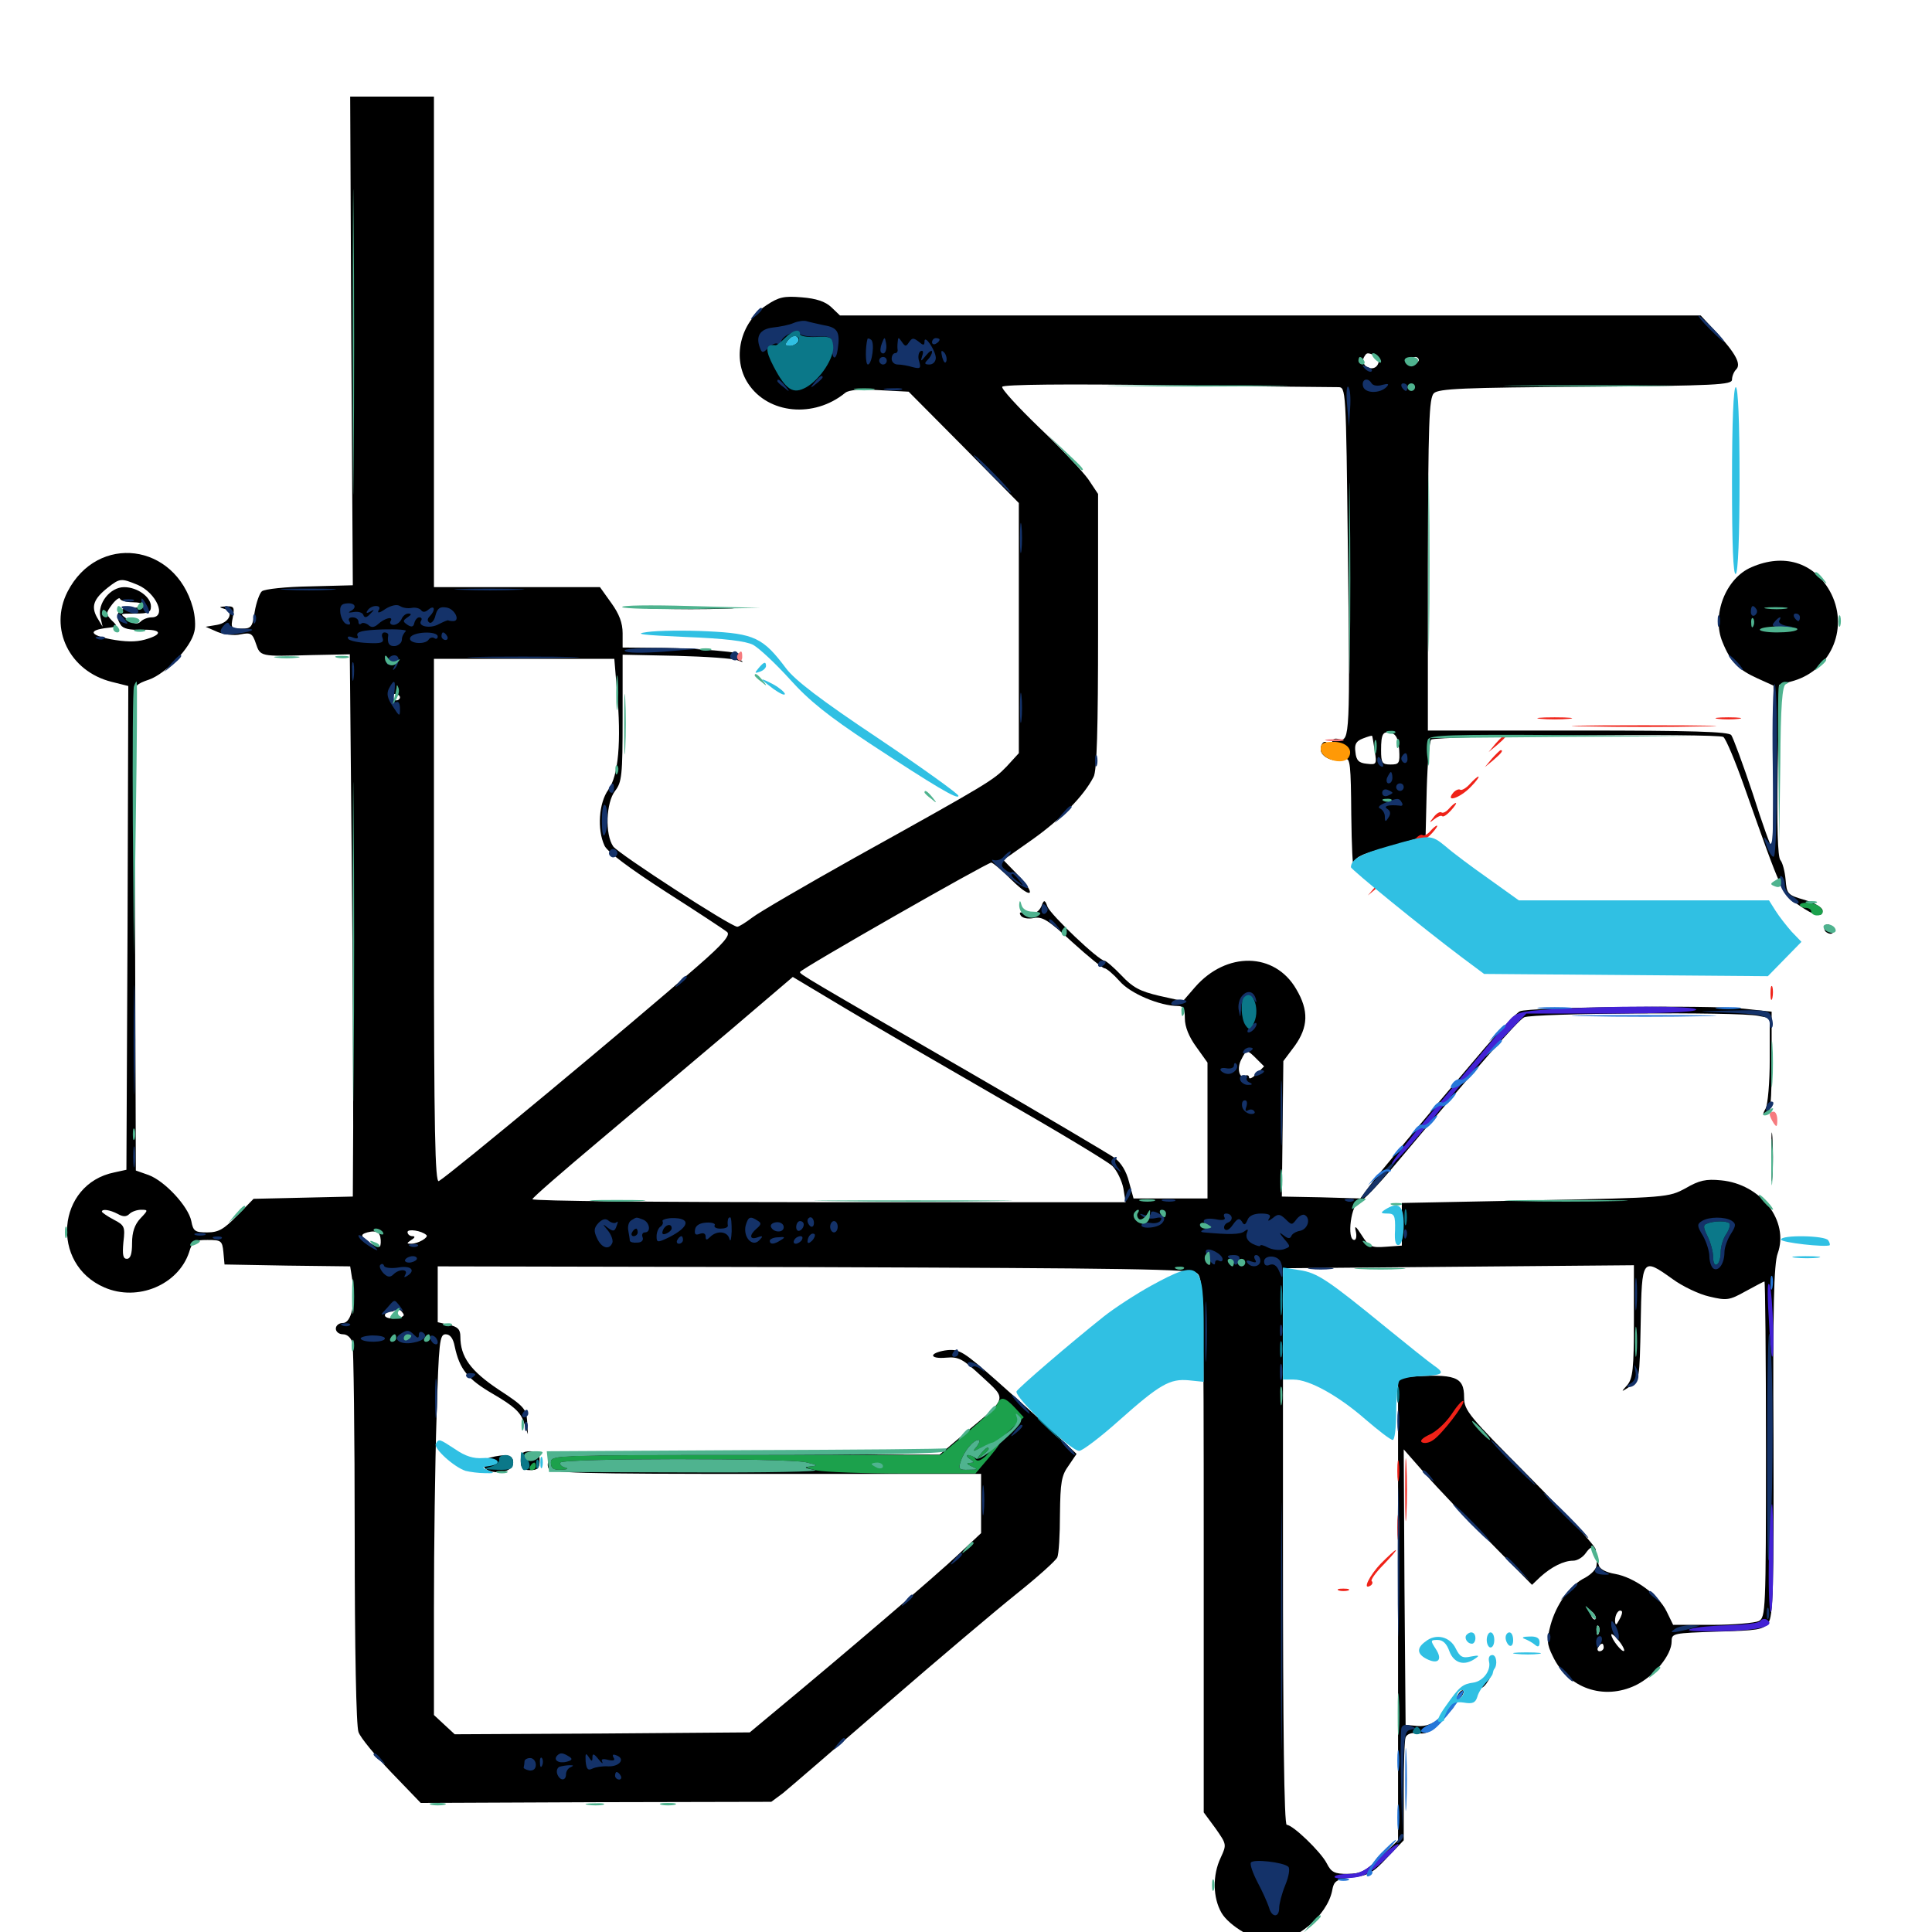 <svg xmlns="http://www.w3.org/2000/svg" viewBox="0 -1000 1000 1000">
	<path fill="#000000" d="M181.836 -823.633L182.617 -697.07L160.352 -696.484C148.047 -696.289 136.914 -695.117 135.547 -693.945C134.375 -692.969 132.617 -688.086 131.836 -683.398C130.664 -675.391 130.078 -674.609 125 -674.609C119.727 -674.609 119.336 -675 120.508 -680.469C121.484 -685.742 121.094 -686.328 116.992 -686.133C113.477 -685.938 113.086 -685.742 115.82 -684.961C121.289 -683.594 118.945 -677.734 112.305 -676.562L106.445 -675.586L112.695 -672.852C116.211 -671.484 121.289 -670.898 124.609 -671.68C129.688 -672.656 130.664 -672.266 132.422 -666.992C134.766 -660.156 134.375 -660.156 161.328 -660.938L181.055 -661.328L182.031 -557.227C182.617 -499.805 182.812 -436.719 182.812 -416.797L182.617 -380.664L156.836 -380.078L131.25 -379.492L122.852 -370.898C115.82 -363.672 113.086 -362.109 107.227 -362.109C100.977 -362.109 100 -362.695 99.023 -367.969C97.461 -375.586 85.352 -388.672 76.953 -391.797L70.312 -394.141L69.922 -514.844C69.727 -581.25 69.531 -637.891 69.531 -640.625C69.336 -644.727 70.703 -646.094 77.148 -648.242C85.938 -651.367 98.828 -664.844 100.586 -673.047C101.367 -675.781 100.977 -681.445 99.805 -685.547C90.625 -718.945 50.586 -724.023 34.961 -693.75C25.195 -674.609 35.938 -652.539 57.812 -647.07L66.406 -644.922L66.016 -519.727L65.43 -394.531L59.18 -393.164C29.297 -387.109 25.781 -345.703 54.102 -333.594C71.289 -326.172 92.188 -334.961 97.852 -351.758C99.609 -357.617 100.586 -358.203 107.422 -358.203C114.453 -358.203 115.039 -357.812 115.625 -351.953L116.211 -345.508L148.633 -344.922L181.25 -344.531L182.422 -337.109C184.18 -325.781 181.836 -315.234 177.539 -315.234C175.391 -315.234 173.828 -313.867 173.828 -312.305C173.828 -310.742 175.391 -309.375 177.539 -309.375C179.688 -309.375 181.641 -307.617 182.422 -305.078C183.008 -302.539 183.594 -257.422 183.594 -204.492C183.594 -146.68 184.375 -106.445 185.547 -103.516C186.523 -100.586 194.336 -91.211 202.539 -82.617L217.773 -66.797L308.594 -67.188L399.219 -67.383L405.273 -71.875C408.398 -74.414 432.617 -95.312 458.984 -118.164C485.352 -141.016 515.625 -166.602 526.367 -175.195C537.109 -183.789 546.484 -192.188 547.266 -193.945C548.047 -195.703 548.633 -205.664 548.633 -216.211C548.828 -232.812 549.414 -236.328 553.125 -241.406L557.227 -247.461L545.703 -258.398C539.258 -264.453 525.781 -276.562 515.625 -285.547C499.219 -300 496.68 -301.758 490.43 -301.172C486.719 -300.781 483.398 -299.609 483.008 -298.633C482.617 -297.461 485.352 -296.875 489.648 -297.266C496.289 -297.852 498.242 -296.68 508.203 -287.5C521.289 -275.391 521.875 -276.953 499.414 -258.203L486.328 -247.07L386.523 -247.266C319.141 -247.266 286.133 -246.68 284.766 -245.312C283.594 -244.141 283.203 -241.797 283.789 -240.234C284.961 -237.5 297.07 -237.109 396.484 -237.109H507.812V-221.875V-206.445L495.508 -194.922C484.961 -184.961 437.305 -144.141 399.805 -113.086L388.086 -103.32L311.719 -102.734L235.352 -102.344L230.078 -107.227L224.609 -112.305V-168.359C224.609 -199.219 225.195 -243.555 225.977 -266.992C227.148 -305.664 227.539 -309.375 230.664 -309.375C233.008 -309.375 234.57 -307.227 235.352 -303.125C237.891 -291.211 241.992 -286.133 255.469 -278.32C265.82 -272.266 269.336 -269.141 271.094 -264.062L273.242 -257.617L272.852 -264.453C272.461 -270.703 271.094 -272.266 258.203 -280.664C243.555 -290.43 238.281 -297.656 238.281 -308.203C238.281 -311.914 236.914 -313.281 232.422 -314.258L226.562 -315.625V-330.078V-344.531L421.484 -344.141C583.398 -343.555 617.188 -343.164 619.727 -340.82C622.852 -338.477 623.047 -326.172 623.047 -200V-61.914L629.102 -53.711C634.961 -45.312 634.961 -45.312 631.836 -38.477C627.539 -29.492 627.734 -17.773 632.227 -9.961C636.133 -3.125 650.195 5.078 658.008 5.078C670.703 5.078 686.719 -8.398 689.453 -21.094C690.43 -26.562 691.406 -27.148 700 -28.32C708.008 -29.102 710.742 -30.664 717.969 -38.477L726.562 -47.461V-72.852C726.562 -86.719 726.953 -99.414 727.539 -100.781C728.32 -102.539 730.664 -103.32 733.984 -102.93C738.086 -102.148 740.82 -103.711 746.094 -109.375L752.93 -116.797L746.289 -111.328C741.602 -107.617 737.891 -106.25 733.594 -106.641L727.539 -107.227L726.953 -178.516L726.562 -249.805L737.695 -237.109C743.75 -230.078 758.789 -214.453 770.898 -202.148L792.969 -179.688L797.266 -183.789C803.125 -189.062 809.375 -192.188 814.258 -192.188C816.406 -192.188 819.336 -193.945 820.898 -196.289C823.047 -199.219 824.023 -199.609 824.805 -197.656C825.586 -195.703 825.977 -195.703 825.977 -197.852C826.172 -199.414 810.742 -216.211 791.992 -235.156C760.156 -267.188 757.812 -269.922 757.812 -276.758C757.812 -287.5 753.32 -289.062 728.516 -287.305L723.633 -286.914V-167.188V-47.461L714.453 -38.672C706.836 -31.445 704.102 -30.078 697.461 -30.078C690.82 -30.078 689.062 -30.859 686.719 -35.547C683.594 -41.602 669.141 -55.469 666.016 -55.469C664.648 -55.469 664.062 -105.078 664.062 -199.609V-343.555L754.883 -344.336L845.703 -345.117V-316.211C845.703 -291.406 845.117 -286.719 842.383 -283.203C838.867 -279.297 838.867 -279.297 843.75 -282.422C848.633 -285.352 848.633 -285.938 849.219 -315.039C849.805 -349.023 850 -349.219 865.82 -337.891C870.898 -334.18 879.492 -330.078 884.766 -328.906C893.75 -326.758 895.117 -326.953 903.516 -331.641C908.594 -334.375 912.891 -336.719 913.281 -336.719C913.672 -336.719 914.062 -297.656 914.062 -249.805C914.062 -166.016 913.867 -162.891 910.352 -160.938C908.203 -159.961 897.461 -158.984 886.328 -158.984H866.016L862.695 -165.82C858.594 -174.414 845.898 -183.594 835.938 -185.352C831.25 -186.133 827.93 -187.891 827.539 -189.844C826.758 -192.773 826.562 -192.773 826.367 -189.844C826.367 -187.891 823.633 -185.156 820.508 -183.398C812.5 -179.492 805.469 -169.531 802.539 -158.789C800.586 -151.172 800.586 -149.023 803.711 -142.773C811.523 -126.172 830.078 -119.727 846.68 -127.734C856.25 -132.422 865.234 -143.359 865.234 -150.391C865.234 -154.688 866.016 -154.688 888.867 -155.469C909.766 -156.055 912.695 -156.445 915.234 -159.961C917.773 -163.281 918.164 -177.734 917.969 -254.102C917.578 -323.047 918.164 -345.898 920.117 -351.172C926.172 -367.969 911.523 -387.109 890.82 -389.062C883.008 -389.844 879.492 -389.062 872.461 -384.961C863.672 -380.273 863.281 -380.078 794.531 -378.711L725.586 -377.344V-366.211V-355.273L717.383 -354.688C709.766 -354.102 708.594 -354.688 704.883 -360.547C701.758 -365.43 700.977 -366.016 701.758 -362.695C702.344 -360.156 701.953 -358.203 700.977 -358.203C696.875 -358.203 699.414 -377.539 703.711 -377.93C704.883 -377.93 713.281 -386.523 721.875 -396.875C765.039 -448.242 785.352 -471.484 788.867 -473.438C792.969 -475.586 899.219 -476.367 909.961 -474.219L916.016 -473.047V-451.562C916.016 -439.844 915.039 -428.32 913.867 -426.172C912.109 -423.047 912.305 -422.461 914.453 -423.047C916.406 -423.828 916.992 -429.883 916.992 -450.195V-476.367L902.344 -477.93C884.375 -479.883 791.211 -478.711 786.719 -476.562C784.961 -475.781 776.758 -467.188 768.359 -457.422C735.938 -419.336 713.672 -392.578 708.984 -386.328L704.102 -379.688L683.789 -380.273L663.477 -380.664L663.867 -415.625L664.258 -450.781L670.117 -458.594C677.148 -468.359 677.539 -476.953 670.898 -488.086C659.766 -507.227 634.766 -507.617 618.555 -489.062L612.305 -481.836L600 -484.57C590.039 -486.914 586.328 -488.867 580.469 -495.117C576.562 -499.219 572.461 -502.734 571.68 -502.734C568.75 -502.734 543.945 -526.367 542.188 -530.664C541.016 -533.984 540.43 -534.375 539.453 -532.031C538.086 -527.734 534.766 -526.172 530.469 -527.344C527.93 -528.125 527.344 -527.734 528.32 -526.172C529.102 -524.805 532.031 -524.219 534.961 -524.805C539.453 -525.781 542.578 -523.828 555.078 -512.305C563.281 -504.883 570.703 -498.828 571.68 -498.828C572.656 -498.828 576.172 -495.898 579.492 -492.188C584.961 -485.742 600.391 -479.297 609.766 -479.297C612.5 -479.297 613.281 -477.734 613.281 -472.852C613.281 -468.555 615.43 -463.281 619.141 -458.203L625 -450V-414.844V-379.688H605.859H586.719L584.375 -388.281C583.008 -393.75 580.273 -398.242 576.758 -400.781C573.633 -402.93 541.016 -422.266 503.906 -443.75C416.016 -494.531 414.062 -495.703 414.062 -496.875C414.062 -498.242 510.938 -553.516 513.086 -553.516C513.867 -553.516 518.75 -549.414 523.828 -544.336C534.57 -533.789 536.719 -536.914 526.172 -547.852L519.336 -554.883L534.57 -565.625C548.828 -575.781 560.938 -587.891 566.016 -597.852C567.773 -600.781 568.359 -623.242 568.359 -673.242V-744.336L563.281 -751.953C560.352 -756.055 549.023 -768.164 537.891 -778.711C526.758 -789.453 518.164 -798.828 518.75 -799.805C519.336 -800.977 551.953 -801.367 604.102 -800.586C650.586 -800 690.234 -799.609 692.578 -799.609C696.68 -799.609 696.68 -799.414 697.656 -715.234C698.828 -619.922 698.633 -616.016 693.164 -617.383C690.625 -618.164 689.453 -617.383 689.453 -615.234C689.453 -613.477 688.477 -612.109 687.305 -612.109C686.328 -612.109 685.938 -613.086 686.523 -614.062C687.109 -615.234 686.719 -616.016 685.742 -616.016C684.57 -616.016 683.594 -614.258 683.594 -612.109C683.594 -608.008 691.016 -604.883 696.289 -607.031C698.828 -608.008 699.219 -603.906 699.414 -578.32C699.609 -561.914 700.195 -550.586 700.586 -552.734C701.172 -556.055 704.102 -557.617 713.477 -560.156C720.117 -562.109 728.32 -564.453 731.641 -565.43L737.891 -567.383L738.477 -591.602C738.867 -604.883 739.844 -616.406 740.82 -617.188C742.773 -619.141 889.062 -620.508 891.992 -618.555C893.359 -617.578 898.242 -605.859 902.93 -592.578C922.461 -537.305 922.461 -537.305 930.859 -531.641C939.258 -525.781 943.359 -524.805 943.359 -528.711C943.359 -530.273 939.258 -532.617 934.18 -534.18C925.195 -536.719 924.805 -537.305 924.219 -544.727C923.828 -549.023 922.656 -553.516 921.484 -554.883C920.117 -556.641 919.727 -572.656 920.117 -601.367L920.898 -645.508L928.516 -647.656C948.438 -653.711 957.227 -675.977 947.07 -694.141C938.672 -708.984 923.242 -713.672 906.641 -706.445C893.164 -700.781 885.742 -681.445 891.602 -667.578C895.703 -657.422 899.805 -653.32 909.766 -648.828L917.969 -645.117V-603.32C917.969 -580.273 917.578 -561.328 917.188 -561.328C916.602 -561.328 912.109 -573.828 907.227 -589.258C902.148 -604.492 897.07 -618.164 896.094 -619.531C894.531 -621.289 876.172 -621.875 816.602 -621.875H739.062V-707.812C739.258 -781.445 739.648 -793.945 742.188 -796.484C744.727 -798.828 757.422 -799.414 820.898 -799.805C888.281 -800.391 896.484 -800.781 896.484 -803.516C896.484 -805.273 897.461 -807.617 898.633 -808.789C901.367 -811.523 898.438 -816.992 888.281 -828.125L880.273 -836.719H657.617H434.766L430.273 -841.016C427.148 -843.945 422.461 -845.508 415.039 -846.094C405.859 -846.875 403.125 -846.289 396.68 -841.992C383.008 -833.008 378.711 -814.258 387.305 -801.367C397.656 -785.742 421.289 -783.398 437.5 -796.68C439.453 -798.242 445.312 -798.633 455.273 -798.047L470.312 -797.266L498.828 -768.555L527.344 -739.648V-675V-610.156L521.094 -603.32C514.062 -596.094 512.695 -595.117 442.383 -556.055C416.602 -541.602 392.773 -527.734 389.258 -525C385.938 -522.461 382.422 -520.312 381.641 -520.312C378.32 -520.312 319.922 -558.203 317.383 -561.914C313.086 -568.164 313.672 -584.57 318.359 -590.625C321.875 -595.117 322.266 -598.828 322.266 -628.32V-661.133L350.195 -660.547C365.43 -660.156 379.688 -659.18 381.836 -658.203C384.961 -657.031 385.156 -657.031 382.812 -658.789C381.25 -659.961 380.859 -660.938 381.836 -661.133C387.891 -662.109 361.133 -664.453 343.359 -664.648L322.266 -664.844V-672.266C322.266 -677.539 320.508 -682.227 316.406 -687.891L310.547 -696.094H267.578H224.609V-823.047V-950H202.93H181.25ZM412.109 -824.023C412.109 -822.461 410.742 -821.094 408.984 -821.094C406.25 -821.094 406.25 -821.68 408.203 -824.023C409.57 -825.586 410.938 -826.953 411.328 -826.953C411.719 -826.953 412.109 -825.586 412.109 -824.023ZM711.719 -816.016C715.039 -814.648 713.672 -809.375 709.961 -809.375C706.641 -809.375 704.492 -812.695 706.055 -815.234C707.422 -817.578 707.617 -817.578 711.719 -816.016ZM734.375 -813.672C734.375 -812.695 733.008 -811.914 731.445 -811.914C729.883 -811.914 729.102 -812.695 729.688 -813.672C730.273 -814.453 731.445 -815.234 732.617 -815.234C733.594 -815.234 734.375 -814.453 734.375 -813.672ZM71.289 -697.266C80.859 -693.164 86.523 -680.469 78.516 -680.469C76.562 -680.469 74.023 -679.492 72.852 -678.32C71.289 -676.758 69.531 -676.953 66.211 -679.297C61.719 -682.422 61.719 -682.422 69.922 -682.422C76.758 -682.422 78.125 -683.008 78.125 -686.133C78.125 -691.016 71.094 -696.094 64.258 -696.094C57.031 -696.094 50.391 -687.695 51.953 -680.664L53.125 -675.586L50.195 -680.469C47.07 -686.133 48.438 -690.039 55.859 -695.898C62.109 -700.781 62.695 -700.781 71.289 -697.266ZM68.555 -688.281C71.68 -688.281 74.219 -687.695 74.219 -686.719C74.219 -685.938 71.289 -685.352 67.969 -685.352C61.133 -685.352 58.984 -681.836 62.5 -676.562C63.672 -674.609 67.188 -673.828 73.242 -674.023C83.789 -674.414 84.766 -671.68 75 -668.945C70.117 -667.578 64.648 -667.773 57.227 -669.141C46.289 -671.289 45.508 -673.828 55.469 -675C60.938 -675.586 61.133 -675.781 57.812 -678.906C54.688 -682.227 54.688 -682.617 58.008 -687.109C59.961 -689.648 61.914 -691.016 62.109 -690.039C62.5 -689.062 65.43 -688.281 68.555 -688.281ZM913.477 -685.156C914.258 -685.742 913.086 -686.328 910.938 -686.133C908.789 -686.133 908.203 -685.547 909.766 -684.961C911.133 -684.375 912.891 -684.57 913.477 -685.156ZM924.414 -684.961C925.586 -685.547 924.609 -685.938 921.875 -685.938C919.141 -685.938 918.164 -685.547 919.531 -684.961C920.703 -684.57 923.047 -684.57 924.414 -684.961ZM916.992 -674.609C916.406 -675.781 915.43 -676.562 915.039 -676.562C914.648 -676.562 913.672 -675.781 913.086 -674.609C912.5 -673.633 913.281 -672.656 915.039 -672.656C916.797 -672.656 917.578 -673.633 916.992 -674.609ZM319.336 -642.578C321.68 -616.016 320.117 -598.438 314.844 -591.211C309.961 -584.375 308.984 -570.703 312.891 -562.305C314.258 -559.18 325.781 -550.586 344.531 -538.477C360.742 -528.125 375 -518.75 376.367 -517.578C378.125 -516.016 374.414 -511.523 360.938 -499.805C325.586 -468.945 233.398 -392.383 227.148 -388.672C225.195 -387.5 224.609 -415.039 224.609 -523.047V-658.984H271.289H317.969ZM207.031 -639.062C207.031 -638.281 206.25 -637.5 205.273 -637.5C204.102 -637.5 202.93 -638.281 202.344 -639.062C201.758 -640.039 202.539 -640.82 204.102 -640.82C205.664 -640.82 207.031 -640.039 207.031 -639.062ZM724.219 -611.914C724.609 -604.883 724.219 -604.297 719.727 -604.297C715.43 -604.297 714.844 -605.078 714.844 -611.719C714.844 -620.312 715.82 -621.875 720.312 -620.508C722.656 -619.922 723.828 -617.383 724.219 -611.914ZM711.523 -611.523C712.695 -604.297 712.5 -604.102 707.422 -604.688C703.32 -605.078 701.953 -606.445 701.562 -610.742C700.977 -614.844 701.953 -616.406 705.469 -617.773C708.008 -618.75 709.961 -619.336 710.156 -619.141C710.352 -619.141 710.938 -615.625 711.523 -611.523ZM698.828 -613.281C699.023 -613.477 697.852 -614.062 695.898 -614.453C693.359 -615.234 692.188 -614.453 692.188 -611.914C692.188 -609.18 692.773 -608.789 695.312 -610.742C696.875 -611.914 698.438 -613.086 698.828 -613.281ZM517.578 -431.445C547.07 -414.648 573.242 -398.828 575.781 -396.484C578.125 -394.141 580.664 -388.867 581.445 -384.961L582.617 -377.734H428.906C344.531 -377.734 275.391 -378.32 275.586 -379.297C275.586 -380.078 291.602 -393.945 311.133 -410.352C330.664 -426.758 360.938 -452.344 378.516 -467.188L410.352 -494.336L437.109 -478.32C451.758 -469.531 488.086 -448.438 517.578 -431.445ZM650.391 -451.953L654.297 -448.047L650.391 -444.141C648.242 -441.992 646.484 -441.211 646.484 -442.383C646.484 -443.359 645.508 -443.75 644.531 -443.164C641.406 -441.211 640.039 -447.266 642.578 -451.758C645.117 -456.836 645.508 -456.836 650.391 -451.953ZM60.938 -371.68C63.672 -370.117 65.43 -370.117 66.992 -371.68C68.164 -372.852 70.898 -373.828 73.047 -373.828C76.758 -373.828 76.758 -373.633 72.656 -369.336C69.727 -366.211 68.359 -362.305 68.359 -356.641C68.359 -350.977 67.578 -348.438 65.625 -348.438C63.672 -348.438 63.281 -350.586 63.867 -357.031C64.844 -365.039 64.453 -365.82 58.789 -368.75C55.469 -370.508 52.734 -372.461 52.734 -372.852C52.734 -374.414 56.836 -373.828 60.938 -371.68ZM196.68 -354.883C195.508 -353.711 187.5 -358.594 187.5 -360.547C187.5 -361.328 189.453 -362.109 191.992 -362.5C194.922 -362.891 196.484 -361.914 196.875 -359.57C197.266 -357.617 197.07 -355.469 196.68 -354.883ZM220.703 -360.742C222.07 -359.57 216.406 -356.25 212.891 -356.25C210.352 -356.25 210.352 -356.445 212.891 -358.203C214.844 -359.375 215.039 -360.156 213.477 -360.156C212.109 -360.156 210.938 -361.133 210.938 -362.305C210.938 -364.062 218.164 -363.086 220.703 -360.742ZM208.984 -319.336C208.984 -318.555 206.836 -317.773 204.102 -317.578C201.367 -317.383 199.219 -318.164 199.219 -319.141C199.219 -320.312 200.586 -321.094 202.344 -321.094C204.102 -321.094 204.688 -322.07 203.906 -323.633C202.93 -325.195 203.516 -325.195 205.664 -323.242C207.422 -321.875 208.984 -320.117 208.984 -319.336ZM825.781 -161.914C825.195 -161.328 824.023 -162.305 823.438 -164.258C822.266 -166.992 822.461 -167.188 824.414 -165.43C825.781 -164.062 826.367 -162.5 825.781 -161.914ZM838.086 -161.523C836.523 -158.594 836.133 -158.594 835.938 -161.133C835.938 -164.453 837.891 -167.383 839.453 -166.016C839.844 -165.43 839.258 -163.477 838.086 -161.523ZM827.539 -154.688C826.953 -153.125 826.367 -153.711 826.367 -155.859C826.172 -158.008 826.758 -159.18 827.344 -158.398C827.93 -157.812 828.125 -156.055 827.539 -154.688ZM840.625 -145.508C839.648 -144.531 834.18 -151.367 833.984 -153.906C833.984 -154.688 835.742 -153.516 837.695 -150.977C839.844 -148.438 841.016 -145.898 840.625 -145.508ZM830.078 -147.266C830.078 -146.289 829.102 -145.312 827.93 -145.312C826.953 -145.312 826.562 -146.289 827.148 -147.266C827.734 -148.438 828.711 -149.219 829.297 -149.219C829.688 -149.219 830.078 -148.438 830.078 -147.266ZM339.453 -684.961C329.492 -685.156 337.5 -685.547 357.422 -685.547C377.344 -685.547 385.352 -685.156 375.586 -684.961C365.625 -684.57 349.219 -684.57 339.453 -684.961ZM944.531 -520.703C943.945 -519.531 944.336 -517.969 945.508 -517.383C948.438 -515.43 950.391 -517.969 947.852 -520.508C946.484 -521.875 945.312 -521.875 944.531 -520.703ZM916.797 -401.172C916.797 -389.844 916.992 -385.352 917.383 -391.016C917.773 -396.484 917.773 -405.859 917.383 -411.523C916.992 -416.992 916.797 -412.5 916.797 -401.172ZM269.531 -243.945C269.531 -240.039 270.508 -239.062 274.414 -239.062C278.32 -239.062 279.297 -240.039 279.297 -243.945C279.297 -247.852 278.32 -248.828 274.414 -248.828C270.508 -248.828 269.531 -247.852 269.531 -243.945ZM253.516 -245.508C248.828 -244.336 249.023 -239.844 253.906 -238.477C259.961 -236.914 265.625 -239.062 265.625 -243.164C265.625 -246.875 261.523 -247.656 253.516 -245.508ZM771.68 -137.695C771.484 -136.133 770.117 -133.203 768.164 -131.25C766.406 -129.297 765.43 -127.148 766.211 -126.562C767.969 -124.805 774.023 -135.156 772.852 -137.891C772.07 -139.844 771.68 -139.648 771.68 -137.695ZM753.906 -121.484C751.562 -117.188 751.562 -117.188 755.078 -120.312C757.031 -122.266 758.008 -124.219 757.422 -125C756.641 -125.586 755.078 -124.023 753.906 -121.484Z"/>
	<path fill="#ff9906" d="M683.594 -612.305C683.594 -607.031 695.312 -603.516 698.047 -608.008C700.586 -612.109 696.68 -616.016 690.234 -616.016C684.961 -616.016 683.594 -615.234 683.594 -612.305Z"/>
	<path fill="#ef2218" d="M797.461 -627.93C793.359 -628.32 796.68 -628.711 804.688 -628.711C812.695 -628.711 816.016 -628.32 812.109 -627.93C808.008 -627.539 801.367 -627.539 797.461 -627.93ZM889.258 -627.93C886.133 -628.32 888.672 -628.711 894.531 -628.711C900.391 -628.711 902.93 -628.32 900 -627.93C896.875 -627.539 892.188 -627.539 889.258 -627.93ZM820.898 -624.023C803.906 -624.219 817.383 -624.609 850.586 -624.609C883.984 -624.609 897.852 -624.219 881.445 -624.023C865.234 -623.633 837.891 -623.633 820.898 -624.023ZM774.219 -615.234L770.508 -610.742L775 -614.453C779.102 -617.969 780.273 -619.531 778.711 -619.531C778.32 -619.531 776.367 -617.578 774.219 -615.234ZM772.266 -607.422L768.555 -602.93L773.047 -606.641C777.148 -610.156 778.32 -611.719 776.758 -611.719C776.367 -611.719 774.414 -609.766 772.266 -607.422ZM760.742 -594.141C758.789 -591.992 756.641 -590.82 755.859 -591.211C755.078 -591.797 753.32 -591.016 752.148 -589.648C747.852 -584.375 755.664 -586.914 761.133 -592.578C764.062 -595.508 765.82 -598.047 765.234 -598.047C764.648 -598.047 762.695 -596.289 760.742 -594.141ZM750 -581.445C748.633 -579.883 746.875 -578.906 746.094 -579.492C745.312 -580.078 743.359 -578.906 741.992 -576.953C739.648 -574.023 739.648 -573.828 742.383 -575.977C744.141 -577.344 745.898 -578.125 746.484 -577.539C747.07 -576.953 749.023 -578.32 750.977 -580.469C752.93 -582.617 754.102 -584.375 753.516 -584.375C752.93 -584.375 751.367 -583.008 750 -581.445ZM740.234 -569.727C738.867 -568.164 737.109 -567.188 736.328 -567.773C735.547 -568.359 733.594 -567.188 732.227 -565.234C729.883 -562.305 729.883 -562.109 732.617 -564.258C734.375 -565.625 736.133 -566.406 736.719 -565.82C737.305 -565.234 739.258 -566.602 741.211 -568.75C743.164 -570.898 744.336 -572.656 743.75 -572.656C743.164 -572.656 741.602 -571.289 740.234 -569.727ZM722.461 -553.711C719.922 -550.586 720.117 -550.391 723.242 -552.93C726.367 -555.469 727.344 -557.031 725.781 -557.031C725.391 -557.031 723.828 -555.469 722.461 -553.711ZM711.523 -540.625L708.008 -536.523L712.695 -540.43C715.234 -542.578 717.578 -544.141 718.164 -543.75C718.75 -543.359 719.531 -543.359 719.922 -543.945C720.312 -544.336 719.336 -544.727 717.773 -544.727C716.211 -544.727 713.281 -542.773 711.523 -540.625ZM917.383 -483.398C917.773 -485.156 917.773 -487.891 917.383 -489.258C916.797 -490.43 916.406 -489.062 916.406 -485.742C916.406 -482.617 916.797 -481.445 917.383 -483.398ZM751.172 -267.773C748.242 -263.477 743.164 -258.789 739.844 -257.422C736.523 -255.859 734.766 -254.297 735.938 -253.516C737.109 -252.734 739.648 -253.125 741.602 -254.492C746.094 -257.227 758.594 -273.633 757.422 -274.805C756.836 -275.391 754.102 -272.266 751.172 -267.773ZM727.344 -228.906C727.344 -214.453 727.539 -208.398 727.93 -215.82C728.32 -223.047 728.32 -234.766 727.93 -242.188C727.539 -249.414 727.344 -243.359 727.344 -228.906ZM723.242 -238.672C723.242 -233.789 723.633 -231.836 724.023 -234.375C724.414 -236.719 724.414 -240.625 724.023 -243.164C723.633 -245.508 723.242 -243.555 723.242 -238.672ZM723.242 -209.375C723.242 -203.516 723.633 -200.977 724.023 -204.102C724.414 -207.031 724.414 -211.719 724.023 -214.844C723.633 -217.773 723.242 -215.234 723.242 -209.375ZM714.844 -190.82C708.789 -184.57 704.883 -176.562 709.375 -179.297C710.352 -179.883 710.742 -181.055 709.961 -181.641C709.375 -182.227 712.109 -186.133 716.211 -190.234C720.117 -194.336 723.047 -197.656 722.461 -197.656C721.875 -197.656 718.555 -194.531 714.844 -190.82ZM692.969 -176.758C691.602 -177.344 692.578 -177.734 695.312 -177.734C698.047 -177.734 699.023 -177.344 697.852 -176.758C696.484 -176.367 694.141 -176.367 692.969 -176.758Z"/>
	<path fill="#1ca14c" d="M931.641 -531.641C931.641 -530.859 933.008 -530.078 934.57 -530.078C936.133 -530.078 937.5 -529.297 937.5 -528.125C937.5 -527.148 938.867 -526.172 940.43 -526.172C945.898 -526.172 943.359 -531.641 937.5 -532.422C934.375 -533.008 931.641 -532.617 931.641 -531.641ZM516.406 -273.633C516.016 -272.266 508.984 -265.625 501.172 -258.984L486.719 -246.875H385.938C286.523 -246.875 285.156 -246.875 285.156 -242.969C285.156 -240.039 286.328 -239.062 290.625 -239.258C293.945 -239.453 294.531 -239.844 292.383 -240.43C290.625 -240.82 289.453 -242.188 290.039 -242.969C291.406 -245.312 406.445 -245.312 416.992 -243.164C423.047 -241.797 423.633 -241.406 419.922 -241.016C416.211 -240.625 416.797 -240.234 422.852 -238.867C427.148 -238.086 447.461 -237.305 467.773 -237.305H504.883L512.695 -246.484C516.992 -251.562 518.75 -254.492 516.602 -252.93C514.453 -251.367 516.602 -253.711 521.289 -258.398L529.883 -266.406L525.391 -271.289C520.312 -276.758 517.969 -277.344 516.406 -273.633ZM505.664 -251.367C503.125 -248.438 503.32 -248.438 507.227 -250.391C512.695 -253.516 514.648 -250.391 509.961 -246.094C507.422 -243.945 505.859 -243.359 504.883 -244.727C504.297 -245.898 502.539 -246.875 501.367 -246.875C500 -246.875 500.195 -246.094 501.953 -244.922C504.492 -243.164 504.492 -242.969 501.953 -242.773C500 -242.773 500.391 -242.188 502.93 -241.016C506.445 -239.453 506.25 -239.258 501.367 -239.258C496.484 -239.062 495.898 -239.648 497.266 -243.555C498.828 -248.633 503.711 -254.688 506.445 -254.688C507.422 -254.688 507.031 -253.32 505.664 -251.367ZM457.031 -241.016C457.031 -242.188 455.664 -242.969 454.102 -242.969C452.539 -242.969 451.172 -242.578 451.172 -242.188C451.172 -241.797 452.539 -241.016 454.102 -240.234C455.664 -239.648 457.031 -240.039 457.031 -241.016ZM507.617 -247.461C505.078 -244.336 505.273 -244.141 508.398 -246.68C510.156 -248.047 511.719 -249.609 511.719 -250C511.719 -251.562 510.156 -250.586 507.617 -247.461ZM274.414 -241.016C273.828 -240.039 274.219 -239.062 275.195 -239.062C276.367 -239.062 277.344 -240.039 277.344 -241.016C277.344 -242.188 276.953 -242.969 276.562 -242.969C275.977 -242.969 275 -242.188 274.414 -241.016Z"/>
	<path fill="#143269" d="M390.43 -837.305C387.891 -834.18 388.086 -833.984 391.211 -836.523C394.336 -839.062 395.312 -840.625 393.75 -840.625C393.359 -840.625 391.797 -839.062 390.43 -837.305ZM884.766 -829.883C888.477 -826.172 891.797 -823.047 892.383 -823.047C892.969 -823.047 890.43 -826.172 886.719 -829.883C883.008 -833.594 879.688 -836.719 879.102 -836.719C878.516 -836.719 881.055 -833.594 884.766 -829.883ZM410.742 -832.812C408.594 -831.836 403.711 -830.859 400 -830.469C393.359 -829.688 391.016 -825.977 393.359 -819.922C394.336 -817.188 394.922 -817.188 397.656 -819.922C399.219 -821.68 401.562 -822.656 402.539 -822.07C403.516 -821.289 404.297 -821.68 404.297 -822.852C404.297 -825.977 412.305 -829.688 413.867 -827.344C414.453 -826.367 418.555 -825.586 422.852 -825.781C430.469 -825.977 430.664 -825.781 430.664 -819.727C430.664 -813.672 432.812 -813.281 433.594 -819.141C434.961 -828.125 433.594 -830.469 426.562 -831.641C422.852 -832.422 418.555 -833.398 417.383 -833.789C416.016 -834.18 413.086 -833.789 410.742 -832.812ZM449.023 -824.609C447.852 -820.508 447.852 -811.328 449.219 -811.328C451.367 -811.328 452.93 -823.047 450.781 -824.219C450 -824.805 449.219 -825 449.023 -824.609ZM456.445 -822.266C455.664 -820.312 455.469 -818.164 456.055 -817.578C457.812 -815.82 459.375 -818.75 458.594 -822.461C458.008 -825.781 457.812 -825.781 456.445 -822.266ZM464.648 -823.047C464.453 -821.484 464.453 -819.531 464.648 -818.75C464.648 -817.773 464.062 -817.188 463.281 -817.188C462.305 -817.188 461.523 -815.82 461.523 -814.258C461.523 -812.695 462.891 -811.328 464.648 -811.328C466.406 -811.328 469.922 -810.742 472.461 -809.961C476.367 -808.984 476.758 -809.375 475.781 -812.891C475 -815.039 475.391 -817.383 476.367 -818.164C477.734 -818.945 478.125 -817.969 477.344 -815.82C476.367 -812.695 476.562 -812.695 479.297 -816.016C481.055 -818.164 482.422 -818.945 482.422 -817.969C482.422 -816.797 481.445 -815.039 480.078 -813.672C478.32 -811.914 478.516 -811.328 481.055 -811.328C483.008 -811.328 484.375 -812.891 484.375 -814.844C484.18 -818.75 478.516 -827.148 478.516 -823.242C478.516 -821.094 477.93 -821.094 475.391 -823.242C472.852 -825.195 472.07 -825.195 470.508 -822.852C468.945 -820.508 468.555 -820.508 466.797 -823.047C465.039 -825.586 464.844 -825.586 464.648 -823.047ZM472.656 -815.43C472.656 -816.211 471.289 -817.188 469.727 -817.969C467.969 -818.555 466.797 -817.969 466.797 -816.406C466.797 -815.039 468.164 -813.867 469.727 -813.867C471.289 -813.867 472.656 -814.648 472.656 -815.43ZM482.422 -822.852C482.422 -821.875 483.398 -821.484 484.375 -822.07C485.547 -822.656 486.328 -823.633 486.328 -824.219C486.328 -824.609 485.547 -825 484.375 -825C483.398 -825 482.422 -824.023 482.422 -822.852ZM487.695 -815.039C488.477 -812.5 489.258 -811.523 489.844 -813.086C490.234 -814.453 489.648 -816.602 488.672 -817.578C487.109 -819.141 486.914 -818.359 487.695 -815.039ZM455.078 -813.281C455.078 -812.305 456.055 -811.328 457.031 -811.328C458.203 -811.328 458.984 -812.305 458.984 -813.281C458.984 -814.453 458.203 -815.234 457.031 -815.234C456.055 -815.234 455.078 -814.453 455.078 -813.281ZM706.445 -809.18C707.812 -807.812 709.375 -807.227 709.961 -807.812C710.547 -808.398 709.57 -809.57 707.617 -810.156C704.883 -811.328 704.688 -811.133 706.445 -809.18ZM421.68 -802.148C419.141 -799.023 419.336 -798.828 422.461 -801.367C424.219 -802.734 425.781 -804.297 425.781 -804.688C425.781 -806.25 424.219 -805.273 421.68 -802.148ZM402.344 -802.734C402.344 -802.344 403.906 -800.781 405.859 -799.414C408.789 -796.875 408.984 -797.07 406.445 -800.195C403.906 -803.32 402.344 -804.297 402.344 -802.734ZM705.469 -800.195C706.25 -796.289 714.258 -796.094 717.773 -799.805C719.141 -801.367 718.555 -801.562 715.43 -800.781C713.086 -800 710.742 -800.391 709.961 -801.562C708.008 -804.883 704.688 -803.711 705.469 -800.195ZM697.266 -790.234L698.242 -779.102L698.828 -788.672C699.219 -793.945 698.828 -798.828 697.852 -799.805C697.07 -800.586 696.68 -796.289 697.266 -790.234ZM725.586 -799.609C726.172 -798.633 727.148 -797.656 727.734 -797.656C728.125 -797.656 728.516 -798.633 728.516 -799.609C728.516 -800.781 727.539 -801.562 726.367 -801.562C725.391 -801.562 725 -800.781 725.586 -799.609ZM458.594 -798.242C456.055 -798.633 457.617 -799.023 461.914 -799.023C466.211 -799.219 468.164 -798.828 466.406 -798.242C464.453 -797.852 460.938 -797.852 458.594 -798.242ZM512.695 -754.688C517.969 -749.414 522.656 -744.922 523.242 -744.922C523.828 -744.922 519.922 -749.414 514.648 -754.688C509.375 -760.156 504.688 -764.453 504.102 -764.453C503.516 -764.453 507.422 -760.156 512.695 -754.688ZM527.93 -721.484C527.93 -714.453 528.32 -711.719 528.711 -715.234C529.102 -718.555 529.102 -724.414 528.711 -727.93C528.32 -731.25 527.93 -728.516 527.93 -721.484ZM148.047 -694.727C141.211 -695.117 146.289 -695.312 159.18 -695.312C172.07 -695.312 177.539 -695.117 171.484 -694.727C165.234 -694.336 154.688 -694.336 148.047 -694.727ZM238.867 -694.727C230.469 -694.922 236.914 -695.312 252.93 -695.312C269.141 -695.312 275.977 -694.922 268.164 -694.727C260.352 -694.336 247.266 -694.336 238.867 -694.727ZM64.062 -688.867C62.695 -689.453 63.672 -689.844 66.406 -689.844C69.141 -689.844 70.117 -689.453 68.945 -688.867C67.578 -688.477 65.234 -688.477 64.062 -688.867ZM73.633 -686.328C74.219 -684.18 75.391 -682.422 76.562 -682.422C77.539 -682.422 77.344 -684.18 76.172 -686.328C75 -688.477 73.828 -690.234 73.438 -690.234C73.047 -690.234 73.047 -688.477 73.633 -686.328ZM176.172 -682.617C176.562 -680.078 177.93 -677.344 179.492 -676.953C181.055 -676.367 181.641 -676.953 180.859 -678.32C180.078 -679.492 180.664 -680.469 182.422 -680.469C184.18 -680.469 185.547 -679.492 185.547 -678.125C185.547 -676.953 186.133 -676.562 186.914 -677.148C187.5 -677.93 189.258 -677.539 190.625 -676.562C192.188 -675 193.75 -675.195 195.703 -676.953C199.023 -680.078 203.906 -681.25 202.148 -678.516C201.562 -677.539 202.148 -676.562 203.711 -676.562C205.273 -676.562 207.031 -677.93 207.812 -679.492C208.398 -681.055 209.961 -682.422 211.328 -682.422C213.086 -682.422 213.086 -681.836 210.938 -680.469C208.398 -678.711 208.398 -678.32 210.938 -676.562C213.086 -675.195 214.062 -675.586 214.453 -677.539C214.844 -679.102 216.016 -680.469 216.992 -680.469C218.164 -680.469 218.555 -679.688 217.969 -678.711C216.016 -675.781 222.656 -674.414 227.148 -676.953C229.492 -678.125 231.641 -679.102 232.031 -678.906C232.227 -678.711 233.398 -678.516 234.57 -678.516C238.477 -678.516 235.352 -684.961 231.055 -685.547C227.734 -686.133 226.367 -685.156 225.391 -681.445C224.805 -678.711 223.242 -677.148 222.266 -677.734C221.094 -678.516 221.094 -679.688 222.461 -681.055C225.586 -684.18 225 -687.109 221.875 -684.57C220.117 -683.008 218.75 -683.008 217.969 -684.18C217.188 -685.156 215.039 -685.742 213.086 -685.352C211.133 -684.961 208.398 -685.352 207.031 -686.328C205.469 -687.305 202.539 -686.719 199.414 -684.766C196.68 -682.812 195.117 -682.422 195.898 -683.984C196.875 -685.352 196.484 -686.328 194.531 -686.328C192.969 -686.328 191.016 -685.352 190.234 -683.984C189.258 -682.617 189.844 -682.422 191.602 -683.398C193.945 -684.766 193.945 -684.57 191.602 -682.227C189.844 -680.273 188.672 -680.078 188.086 -681.641C187.695 -683.008 185.352 -683.594 183.008 -683.203C180.664 -682.812 179.883 -682.812 181.25 -683.594C184.961 -685.352 183.984 -688.086 179.688 -687.695C176.562 -687.5 175.781 -686.328 176.172 -682.617ZM64.453 -684.375C68.359 -681.836 72.852 -681.836 71.289 -684.375C70.703 -685.547 68.164 -686.328 65.82 -686.328C62.305 -686.328 62.109 -685.938 64.453 -684.375ZM117.578 -683.594C118.945 -682.031 120.508 -681.25 120.898 -681.445C121.875 -682.617 118.945 -686.328 116.992 -686.328C116.016 -686.328 116.211 -685.156 117.578 -683.594ZM906.25 -683.203C906.25 -681.641 907.227 -680.859 908.203 -681.445C909.375 -682.227 909.766 -683.594 909.18 -684.57C907.422 -687.305 906.25 -686.719 906.25 -683.203ZM60.547 -680.664C60.547 -679.688 61.914 -678.32 63.672 -677.734C66.406 -676.758 66.602 -676.953 64.453 -679.492C61.719 -682.812 60.547 -683.203 60.547 -680.664ZM131.055 -679.297C131.055 -677.148 131.641 -676.562 132.227 -678.125C132.812 -679.492 132.617 -681.25 132.031 -681.836C131.445 -682.617 130.859 -681.445 131.055 -679.297ZM889.062 -678.516C889.062 -675.781 889.453 -674.805 890.039 -676.172C890.43 -677.344 890.43 -679.688 890.039 -681.055C889.453 -682.227 889.062 -681.25 889.062 -678.516ZM928.711 -680.469C929.297 -679.492 930.273 -678.516 930.859 -678.516C931.25 -678.516 931.641 -679.492 931.641 -680.469C931.641 -681.641 930.664 -682.422 929.492 -682.422C928.516 -682.422 928.125 -681.641 928.711 -680.469ZM918.359 -677.93C916.602 -675.977 917.773 -675.391 923.438 -675.195C928.711 -675.195 929.102 -675.391 925.195 -675.977C922.266 -676.367 920.312 -677.734 920.898 -678.711C922.656 -681.445 920.703 -680.859 918.359 -677.93ZM115.625 -675.977C112.305 -672.07 114.844 -670.703 123.242 -672.07C132.031 -673.438 133.008 -674.609 125.391 -674.609C122.266 -674.609 119.141 -675.586 118.75 -676.758C118.359 -678.125 117.188 -677.93 115.625 -675.977ZM184.961 -671.094C185.742 -669.531 184.961 -669.141 182.422 -670.117C180.469 -670.898 179.492 -670.508 180.273 -669.336C180.859 -668.359 185.352 -667.383 190.234 -667.188C197.461 -666.797 198.828 -667.383 198.047 -669.727C197.266 -671.289 197.852 -672.656 199.023 -672.656C200.195 -672.656 200.977 -672.07 200.977 -671.289C200.195 -666.992 201.562 -665.234 204.688 -665.625C206.445 -666.016 208.008 -667.383 208.008 -668.945C208.008 -670.508 208.984 -672.266 209.961 -673.242C211.133 -674.023 205.664 -674.414 198.047 -674.219C187.695 -673.828 184.375 -673.047 184.961 -671.094ZM212.305 -669.922C211.133 -666.992 219.922 -666.016 221.875 -668.945C222.461 -669.922 223.828 -670.312 224.805 -669.727C225.781 -668.945 226.562 -669.531 226.562 -670.508C226.562 -673.633 213.477 -673.047 212.305 -669.922ZM228.516 -670.703C228.516 -669.727 229.492 -668.75 230.664 -668.75C231.641 -668.75 232.031 -669.727 231.445 -670.703C230.859 -671.875 229.883 -672.656 229.297 -672.656C228.906 -672.656 228.516 -671.875 228.516 -670.703ZM50.391 -669.336C48.828 -669.922 49.414 -670.508 51.562 -670.508C53.711 -670.703 54.883 -670.117 54.102 -669.531C53.516 -668.945 51.758 -668.75 50.391 -669.336ZM323.438 -663.086C322.266 -664.062 329.297 -664.648 341.992 -664.648L362.305 -664.258L343.75 -662.695C332.617 -661.914 324.414 -661.914 323.438 -663.086ZM378.125 -661.133C377.539 -660.156 378.125 -658.984 379.492 -658.398C381.055 -657.812 382.227 -658.594 382.227 -660.156C382.227 -663.281 379.688 -663.867 378.125 -661.133ZM88.672 -656.641L84.961 -652.148L89.453 -655.859C93.555 -659.375 94.727 -660.938 93.164 -660.938C92.773 -660.938 90.82 -658.984 88.672 -656.641ZM200.586 -658.203C199.805 -656.055 200.391 -655.664 202.539 -656.445C204.883 -657.422 205.273 -657.031 204.102 -654.883C203.125 -653.32 203.32 -652.734 204.102 -653.711C205.078 -654.492 206.055 -656.445 206.25 -658.008C206.836 -661.719 201.953 -661.719 200.586 -658.203ZM247.656 -659.57C234.375 -659.766 244.727 -660.156 270.508 -660.156C296.289 -660.156 307.031 -659.766 294.531 -659.57C282.031 -659.18 260.938 -659.18 247.656 -659.57ZM897.461 -657.031C899.414 -654.883 901.367 -653.125 901.953 -653.125C902.539 -653.125 901.367 -654.883 899.414 -657.031C897.461 -659.18 895.508 -660.938 894.922 -660.938C894.336 -660.938 895.508 -659.18 897.461 -657.031ZM182.227 -652.148C182.227 -647.852 182.617 -646.289 183.008 -648.828C183.398 -651.172 183.398 -654.688 183.008 -656.641C182.422 -658.398 182.031 -656.445 182.227 -652.148ZM201.367 -643.75C200 -641.016 200.391 -638.672 203.32 -634.375C206.836 -628.906 207.031 -628.906 207.031 -633.203C207.031 -635.742 206.25 -637.305 205.078 -636.523C204.102 -635.938 203.516 -637.891 204.102 -641.406C204.883 -648.047 204.102 -648.828 201.367 -643.75ZM917.578 -603.711C917.969 -564.648 917.773 -560.742 915.234 -564.258C912.5 -567.773 912.5 -567.578 914.453 -561.914C915.82 -558.594 917.383 -556.055 918.164 -556.641C920.117 -557.812 920.508 -644.727 918.555 -645.898C917.773 -646.484 917.188 -627.344 917.578 -603.711ZM527.93 -633.594C527.93 -626.562 528.32 -623.828 528.711 -627.344C529.102 -630.664 529.102 -636.523 528.711 -640.039C528.32 -643.359 527.93 -640.625 527.93 -633.594ZM566.797 -606.25C566.797 -603.516 567.188 -602.539 567.773 -603.906C568.164 -605.078 568.164 -607.422 567.773 -608.789C567.188 -609.961 566.797 -608.984 566.797 -606.25ZM725.586 -608.398C725 -607.422 725.391 -606.055 726.562 -605.273C727.539 -604.688 728.516 -605.469 728.516 -607.031C728.516 -610.547 727.344 -611.133 725.586 -608.398ZM712.891 -606.445C712.891 -605.273 713.672 -603.906 714.844 -603.32C716.016 -602.734 716.211 -603.516 715.625 -605.078C714.258 -608.594 712.891 -609.18 712.891 -606.445ZM717.969 -597.461C717.383 -595.898 717.773 -594.531 718.75 -594.531C719.922 -594.531 720.703 -595.898 720.703 -597.461C720.703 -599.023 720.312 -600.391 719.922 -600.391C719.531 -600.391 718.75 -599.023 717.969 -597.461ZM315.43 -592.773C314.844 -591.797 315.039 -590.43 316.016 -589.844C316.992 -589.258 317.773 -590.039 317.773 -591.602C317.773 -594.922 317.188 -595.312 315.43 -592.773ZM722.656 -592.578C722.656 -591.602 723.633 -590.625 724.609 -590.625C725.781 -590.625 726.562 -591.602 726.562 -592.578C726.562 -593.75 725.781 -594.531 724.609 -594.531C723.633 -594.531 722.656 -593.75 722.656 -592.578ZM715.43 -589.648C715.43 -588.281 716.602 -587.5 718.164 -588.086C719.531 -588.672 720.703 -589.258 720.703 -589.648C720.703 -590.039 719.531 -590.625 718.164 -591.211C716.602 -591.797 715.43 -591.016 715.43 -589.648ZM716.797 -584.375C713.867 -583.203 712.891 -582.031 714.453 -581.445C715.625 -580.859 716.797 -579.102 716.797 -577.344C716.797 -574.414 717.188 -574.414 718.75 -576.953C719.922 -578.711 719.727 -580.273 718.164 -581.25C715.625 -582.812 718.945 -583.594 724.414 -583.008C725.781 -582.617 726.367 -583.398 725.586 -584.57C724.219 -587.109 723.242 -587.109 716.797 -584.375ZM311.523 -575C311.523 -569.727 312.109 -566.602 312.891 -567.773C314.844 -570.898 314.844 -582.422 313.086 -583.398C312.109 -583.984 311.523 -580.078 311.523 -575ZM549.609 -578.516L545.898 -574.023L550.391 -577.734C552.734 -579.883 554.688 -581.836 554.688 -582.227C554.688 -583.789 553.125 -582.617 549.609 -578.516ZM315.625 -559.57C314.844 -558.594 315.234 -557.227 316.211 -556.641C317.188 -555.859 318.555 -556.25 319.141 -557.227C319.922 -558.203 319.531 -559.57 318.555 -560.156C317.578 -560.938 316.211 -560.547 315.625 -559.57ZM519.531 -556.641C518.359 -555.078 515.82 -554.297 514.062 -554.883C512.305 -555.664 514.648 -552.734 519.336 -548.633C528.906 -540.039 536.523 -537.109 529.102 -544.922C526.758 -547.461 524.219 -549.219 523.828 -548.633C523.242 -548.047 521.68 -548.633 520.117 -550C517.969 -551.758 517.969 -552.734 520.703 -555.664C522.656 -557.812 523.633 -559.375 523.047 -559.375C522.461 -559.375 520.898 -558.203 519.531 -556.641ZM527.539 -544.336C530.078 -541.211 529.883 -541.016 526.953 -543.555C523.633 -546.094 522.656 -547.656 524.219 -547.656C524.609 -547.656 526.172 -546.094 527.539 -544.336ZM921.289 -542.773C922.266 -537.891 928.906 -530.664 930.859 -532.617C931.445 -533.203 930.078 -534.57 927.93 -535.938C925.586 -537.109 923.828 -539.648 923.828 -541.797C923.828 -543.75 923.047 -545.898 922.07 -546.484C921.289 -547.07 920.898 -545.508 921.289 -542.773ZM539.062 -528.906C539.062 -527.344 540.039 -526.562 541.016 -527.148C542.188 -527.93 542.578 -529.297 541.992 -530.273C540.234 -533.008 539.062 -532.422 539.062 -528.906ZM542.969 -523.438C542.969 -523.047 544.531 -521.484 546.484 -520.117C549.414 -517.578 549.609 -517.773 547.07 -520.898C544.531 -524.023 542.969 -525 542.969 -523.438ZM69.141 -461.719C69.141 -436.523 69.531 -426.172 69.727 -438.867C70.117 -451.367 70.117 -472.07 69.727 -484.766C69.531 -497.266 69.141 -486.914 69.141 -461.719ZM568.359 -500.586C568.359 -501.758 569.336 -502.734 570.312 -502.734C571.484 -502.734 572.266 -502.344 572.266 -501.953C572.266 -501.367 571.484 -500.391 570.312 -499.805C569.336 -499.219 568.359 -499.609 568.359 -500.586ZM351.367 -491.602C348.828 -488.477 349.023 -488.281 352.148 -490.82C353.906 -492.188 355.469 -493.75 355.469 -494.141C355.469 -495.703 353.906 -494.727 351.367 -491.602ZM642.773 -484.375C641.406 -482.812 640.625 -479.492 641.211 -476.953C641.992 -472.852 641.992 -473.047 642.383 -477.734C642.578 -483.984 646.094 -486.719 648.828 -483.008C650.391 -480.664 650.586 -480.664 650 -483.008C648.828 -487.109 645.508 -487.695 642.773 -484.375ZM606.445 -481.055C605.664 -480.078 607.031 -479.492 609.18 -479.883C614.648 -480.664 615.82 -482.227 611.328 -482.617C609.18 -482.812 607.031 -482.227 606.445 -481.055ZM891.602 -475.977C911.523 -475.195 916.016 -474.219 916.016 -470.117C916.016 -468.359 916.602 -467.383 917.188 -468.164C917.773 -468.75 917.773 -471.094 916.992 -473.242C915.82 -477.148 914.453 -477.344 895.898 -476.953C876.953 -476.562 876.758 -476.562 891.602 -475.977ZM646.875 -468.359C645.508 -466.797 645.312 -465.625 646.289 -465.625C648.242 -465.625 651.172 -469.336 650.195 -470.508C649.805 -470.703 648.242 -469.922 646.875 -468.359ZM643.555 -455.859C642.969 -454.688 643.75 -454.492 645.312 -455.078C648.828 -456.445 649.414 -457.812 646.68 -457.812C645.508 -457.812 644.141 -457.031 643.555 -455.859ZM638.672 -448.438C638.672 -447.266 636.914 -446.68 634.766 -447.07C632.617 -447.461 631.25 -447.07 631.836 -445.898C632.617 -444.922 634.18 -444.141 635.742 -444.141C638.867 -444.141 641.602 -447.656 639.844 -449.414C639.258 -450.195 638.672 -449.609 638.672 -448.438ZM662.891 -423.633C662.891 -408.594 663.281 -402.734 663.477 -410.547C663.867 -418.359 663.867 -430.664 663.477 -437.891C663.086 -445.117 662.891 -438.672 662.891 -423.633ZM649.414 -444.141C648.828 -442.969 649.609 -442.773 651.172 -443.359C654.688 -444.727 655.273 -446.094 652.539 -446.094C651.367 -446.094 650 -445.312 649.414 -444.141ZM641.992 -440.82C642.578 -439.453 644.531 -438.281 646.289 -438.477C648.242 -438.477 648.438 -438.867 646.875 -439.648C645.703 -440.039 644.922 -441.211 645.312 -441.992C645.898 -442.773 645.117 -443.555 643.75 -443.555C642.188 -443.555 641.406 -442.383 641.992 -440.82ZM642.969 -427.148C643.359 -425.391 645.117 -423.828 647.07 -423.438C648.828 -423.242 650 -423.828 649.219 -424.805C648.633 -425.781 647.266 -425.977 646.094 -425.391C644.727 -424.414 644.336 -425.195 645.117 -427.148C645.703 -429.102 645.508 -430.469 644.336 -430.469C643.164 -430.469 642.578 -429.102 642.969 -427.148ZM915.43 -429.102C914.648 -428.516 914.062 -426.953 914.062 -425.781C914.062 -424.609 915.039 -424.805 916.406 -426.172C917.578 -427.344 918.164 -428.906 917.773 -429.492C917.188 -430.078 916.016 -429.883 915.43 -429.102ZM68.945 -401.172C68.945 -396.289 69.336 -394.336 69.727 -396.875C70.117 -399.219 70.117 -403.125 69.727 -405.664C69.336 -408.008 68.945 -406.055 68.945 -401.172ZM575.391 -399.414C574.805 -398.438 575.781 -396.484 577.734 -395.117C580.664 -392.773 580.859 -392.773 578.711 -395.508C577.344 -397.266 576.758 -399.219 577.539 -399.805C578.125 -400.586 578.32 -401.172 577.539 -401.172C576.953 -401.172 575.977 -400.391 575.391 -399.414ZM713.281 -390.82C705.469 -382.812 701.758 -376.562 708.008 -381.641C711.523 -384.57 723.438 -399.219 722.266 -399.219C721.875 -399.219 717.773 -395.508 713.281 -390.82ZM583.203 -382.617C581.445 -377.539 581.836 -376.367 584.18 -380.273C585.352 -382.227 585.938 -384.375 585.352 -384.766C584.961 -385.352 583.984 -384.375 583.203 -382.617ZM602.148 -378.32C600.195 -378.906 601.367 -379.297 604.492 -379.297C607.812 -379.297 609.18 -378.906 608.008 -378.32C606.641 -377.93 603.906 -377.93 602.148 -378.32ZM696.875 -378.32C695.312 -378.906 695.898 -379.492 698.047 -379.492C700.195 -379.688 701.367 -379.102 700.586 -378.516C700 -377.93 698.242 -377.734 696.875 -378.32ZM595.703 -372.07C595.703 -370.898 594.141 -370.508 592.383 -371.094C589.648 -372.07 589.453 -371.875 591.602 -370.312C592.969 -369.336 595.898 -368.945 598.242 -369.531C600.781 -370.117 601.758 -369.727 600.781 -368.359C600.195 -367.188 597.852 -366.602 595.703 -366.992C593.555 -367.383 591.406 -367.188 591.016 -366.406C589.258 -363.672 599.219 -364.062 601.562 -366.992C603.32 -369.141 602.93 -370.117 599.805 -371.875C597.266 -373.242 595.703 -373.242 595.703 -372.07ZM633.789 -369.922C634.57 -368.555 632.812 -368.164 629.102 -368.945C625.586 -369.531 623.047 -369.141 623.047 -367.969C623.047 -366.992 624.219 -366.016 625.586 -365.82C626.758 -365.82 626.172 -365.039 624.023 -364.062C621.289 -362.891 621.094 -362.305 623.047 -362.109C635.938 -360.938 641.992 -360.938 644.141 -362.695C645.898 -364.062 646.289 -363.867 645.312 -361.523C644.727 -359.57 645.703 -357.617 648.242 -356.25C650.586 -355.078 652.344 -354.688 652.344 -355.273C652.344 -355.859 654.102 -355.469 656.25 -354.297C658.594 -353.125 662.109 -352.734 664.258 -353.32C668.164 -354.688 668.164 -354.688 664.648 -358.789C661.914 -362.109 661.914 -362.5 664.453 -360.547C666.602 -358.789 667.773 -358.789 668.359 -360.156C668.75 -361.328 670.703 -362.5 672.656 -362.891C676.758 -363.477 678.711 -369.141 675.391 -371.094C674.414 -371.68 672.461 -370.703 671.094 -368.945C668.75 -365.82 668.555 -365.82 665.43 -368.945C662.5 -371.68 661.523 -371.875 658.789 -369.531C656.445 -367.773 655.859 -367.773 657.031 -369.531C658.008 -371.094 656.836 -371.875 652.734 -371.875C649.023 -371.875 646.484 -370.703 645.703 -368.555C644.531 -365.82 643.945 -365.625 642.773 -367.773C641.406 -369.727 640.43 -369.336 638.086 -366.016C636.328 -363.477 634.766 -362.695 633.789 -363.867C633.203 -365.039 633.984 -366.602 635.547 -367.188C638.672 -368.359 637.891 -371.875 634.57 -371.875C633.398 -371.875 633.203 -370.898 633.789 -369.922ZM309.766 -366.992C307.422 -364.453 307.227 -362.891 308.984 -359.18C311.328 -353.906 315.43 -352.734 316.992 -356.836C317.383 -358.008 316.406 -360.938 314.648 -363.086C311.719 -366.602 311.719 -366.797 314.648 -364.453C317.383 -362.5 318.164 -362.5 319.141 -365.43C319.922 -367.383 319.922 -368.164 319.141 -367.383C318.359 -366.602 316.602 -366.992 315.234 -367.969C313.672 -369.531 311.914 -369.141 309.766 -366.992ZM326.758 -368.359C325.391 -367.578 324.805 -365.234 325.195 -363.086C325.586 -360.938 325.977 -358.594 325.977 -357.812C326.172 -357.031 327.93 -356.641 329.883 -356.836C332.031 -356.836 333.203 -358.008 332.617 -359.57C332.031 -360.938 332.617 -362.109 333.789 -362.109C337.109 -362.109 336.328 -367.383 332.812 -368.75C329.102 -370.117 329.688 -370.117 326.758 -368.359ZM330.078 -362.109C330.078 -361.133 329.102 -360.156 327.93 -360.156C326.953 -360.156 326.562 -361.133 327.148 -362.109C327.734 -363.281 328.711 -364.062 329.297 -364.062C329.688 -364.062 330.078 -363.281 330.078 -362.109ZM342.969 -367.773C343.359 -366.992 342.969 -365.82 341.797 -365.039C340.82 -364.453 339.844 -362.109 339.844 -360.156C339.844 -356.836 340.234 -356.641 346.289 -359.57C357.031 -365.039 357.812 -369.727 347.656 -369.531C344.531 -369.336 342.383 -368.555 342.969 -367.773ZM347.656 -364.258C347.656 -363.281 346.289 -362.109 344.922 -361.523C342.969 -360.742 342.383 -361.328 343.164 -363.281C344.336 -366.211 347.656 -366.992 347.656 -364.258ZM376.758 -368.555C376.562 -367.578 376.562 -366.406 376.758 -365.625C376.758 -364.648 375.195 -364.062 372.852 -364.062C370.703 -364.062 369.336 -364.844 369.922 -365.82C370.508 -366.602 368.555 -367.383 365.625 -367.188C362.305 -366.992 360.156 -365.82 359.766 -363.672C359.375 -361.133 359.961 -360.547 362.109 -361.328C364.062 -362.109 365.234 -361.523 365.234 -359.961C365.234 -358.008 365.82 -358.008 367.578 -359.766C371.094 -363.281 376.562 -362.695 377.539 -358.789C378.125 -356.836 378.516 -358.594 378.711 -362.695C378.711 -366.602 378.516 -369.922 377.93 -369.922C377.344 -369.922 376.758 -369.336 376.758 -368.555ZM385.938 -365.625C384.57 -359.57 389.453 -354.297 392.969 -358.008C395.117 -360.156 394.922 -360.547 392.188 -359.57C387.891 -358.008 387.695 -360.742 391.602 -364.062C394.141 -366.211 394.141 -366.992 392.188 -368.164C388.281 -370.703 387.305 -370.312 385.938 -365.625ZM417.969 -368.164C417.969 -366.992 418.75 -365.82 419.531 -365.234C420.508 -364.648 421.289 -365.43 421.289 -366.992C421.289 -368.555 420.508 -369.922 419.531 -369.922C418.75 -369.922 417.969 -369.141 417.969 -368.164ZM880.859 -367.969C878.32 -366.406 878.32 -365.43 881.445 -360.352C883.203 -357.227 884.766 -352.344 884.766 -349.805C884.766 -347.07 885.742 -344.141 886.914 -343.359C889.648 -341.797 892.578 -346.094 892.578 -351.953C892.578 -354.297 894.141 -358.594 895.898 -361.328C898.633 -365.625 898.633 -366.602 896.289 -368.164C892.773 -370.312 884.57 -370.312 880.859 -367.969ZM895.117 -366.797C895.703 -366.016 895.117 -363.672 893.555 -361.328C891.992 -359.18 890.625 -354.883 890.625 -351.953C890.625 -349.023 889.844 -346.094 888.672 -345.508C887.5 -344.727 886.719 -346.484 886.719 -349.414C886.719 -352.148 885.352 -357.031 883.789 -360.156C881.641 -364.453 881.445 -366.016 883.398 -366.602C886.914 -368.164 893.75 -368.164 895.117 -366.797ZM399.023 -365.039C400.195 -361.914 405.664 -361.719 405.664 -364.844C405.664 -366.406 403.906 -367.578 401.953 -367.383C400 -367.188 398.633 -366.211 399.023 -365.039ZM412.109 -364.844C412.109 -363.281 413.086 -362.5 414.062 -363.086C415.234 -363.672 416.016 -365.039 416.016 -366.211C416.016 -367.188 415.234 -367.969 414.062 -367.969C413.086 -367.969 412.109 -366.602 412.109 -364.844ZM429.688 -365.039C429.688 -363.477 430.664 -362.109 431.641 -362.109C432.812 -362.109 433.594 -363.477 433.594 -365.039C433.594 -366.602 432.812 -367.969 431.641 -367.969C430.664 -367.969 429.688 -366.602 429.688 -365.039ZM726.758 -360.938C726.758 -358.789 727.344 -358.203 727.93 -359.766C728.516 -361.133 728.32 -362.891 727.734 -363.477C727.148 -364.258 726.562 -363.086 726.758 -360.938ZM101.172 -360.742C99.805 -361.328 100.781 -361.719 103.516 -361.719C106.25 -361.719 107.227 -361.328 106.055 -360.742C104.688 -360.352 102.344 -360.352 101.172 -360.742ZM185.547 -360.352C185.547 -359.375 187.695 -357.227 190.43 -355.469C193.164 -353.711 195.312 -352.539 195.312 -352.93C195.312 -353.32 193.164 -355.469 190.43 -357.812C187.695 -360.156 185.547 -361.328 185.547 -360.352ZM419.336 -360.742C418.555 -360.156 417.969 -358.594 417.969 -357.422C417.969 -356.25 418.945 -356.445 420.312 -357.812C421.484 -358.984 422.07 -360.547 421.68 -361.133C421.094 -361.719 419.922 -361.523 419.336 -360.742ZM110.938 -358.789C109.375 -359.375 109.961 -359.961 112.109 -359.961C114.258 -360.156 115.43 -359.57 114.648 -358.984C114.062 -358.398 112.305 -358.203 110.938 -358.789ZM350.586 -358.203C350 -357.227 350.391 -356.25 351.367 -356.25C352.539 -356.25 353.516 -357.227 353.516 -358.203C353.516 -359.375 353.125 -360.156 352.734 -360.156C352.148 -360.156 351.172 -359.375 350.586 -358.203ZM398.438 -357.812C398.438 -358.594 400.391 -359.57 402.734 -359.57C406.25 -359.961 406.641 -359.57 404.297 -358.203C400.781 -355.859 398.438 -355.664 398.438 -357.812ZM411.133 -358.203C410.547 -357.227 410.742 -356.25 411.914 -356.25C412.891 -356.25 414.453 -357.227 415.039 -358.203C415.625 -359.375 415.43 -360.156 414.258 -360.156C413.281 -360.156 411.719 -359.375 411.133 -358.203ZM212.5 -354.883C210.938 -355.469 211.523 -356.055 213.672 -356.055C215.82 -356.25 216.992 -355.664 216.211 -355.078C215.625 -354.492 213.867 -354.297 212.5 -354.883ZM624.219 -352.734C623.828 -351.953 624.609 -349.609 626.172 -347.461C627.734 -345.508 628.906 -344.922 628.906 -346.289C628.906 -347.656 629.883 -348.047 630.859 -347.461C632.031 -346.875 632.812 -347.07 632.812 -348.242C632.812 -350.781 625.586 -354.688 624.219 -352.734ZM209.766 -348.047C209.18 -347.266 210.156 -346.484 211.719 -346.484C213.281 -346.484 215.039 -347.266 215.625 -348.047C216.211 -349.023 215.234 -349.805 213.672 -349.805C212.109 -349.805 210.352 -349.023 209.766 -348.047ZM635.938 -349.023C636.914 -348.047 638.281 -346.68 638.867 -345.898C639.453 -344.922 640.625 -345.508 641.211 -347.266C642.188 -349.609 641.211 -350.391 638.281 -350.391C635.938 -350.391 634.961 -349.805 635.938 -349.023ZM649.609 -348.047C650.586 -346.484 650 -346.289 647.656 -347.07C645.703 -347.852 644.727 -347.656 645.508 -346.484C647.461 -343.555 652.344 -344.141 652.344 -347.461C652.344 -349.023 651.367 -350.391 650.195 -350.391C649.219 -350.391 648.828 -349.414 649.609 -348.047ZM654.297 -347.07C654.297 -345.117 655.469 -344.531 657.227 -345.312C659.18 -346.094 660.938 -344.922 662.109 -341.992C663.672 -338.086 663.867 -338.086 663.867 -341.602C663.867 -343.75 663.281 -346.484 662.5 -347.461C660.352 -350.586 654.297 -350.195 654.297 -347.07ZM196.875 -345.312C196.094 -344.727 196.875 -342.773 198.438 -341.016C200.586 -338.867 201.953 -338.672 203.711 -340.43C206.641 -343.359 211.523 -343.164 209.766 -340.234C208.984 -338.867 209.18 -338.672 210.547 -339.453C215.43 -342.383 212.891 -345.117 206.25 -343.945C202.539 -343.359 199.219 -343.75 198.828 -344.727C198.438 -345.898 197.656 -346.094 196.875 -345.312ZM678.32 -343.164C675.195 -343.555 677.734 -343.945 683.594 -343.945C689.453 -343.945 691.992 -343.555 689.062 -343.164C685.938 -342.773 681.25 -342.773 678.32 -343.164ZM846.289 -329.883C846.289 -322.461 846.68 -319.531 847.07 -323.633C847.461 -327.539 847.461 -333.789 847.07 -337.305C846.68 -340.625 846.289 -337.5 846.289 -329.883ZM623.828 -310.352C623.828 -296.484 624.023 -291.016 624.414 -298.242C624.805 -305.469 624.805 -316.992 624.414 -323.633C624.023 -330.273 623.828 -324.414 623.828 -310.352ZM200.195 -322.852C196.484 -318.945 196.484 -318.945 201.562 -320.898C204.297 -321.875 207.422 -322.266 208.203 -321.484C209.18 -320.703 208.594 -321.68 207.227 -323.633C203.906 -327.734 204.492 -327.734 200.195 -322.852ZM914.648 -247.852C914.648 -194.141 915.039 -181.25 916.211 -200.977C917.969 -236.328 917.969 -291.016 916.016 -308.398C915.234 -316.016 914.648 -289.062 914.648 -247.852ZM177.344 -313.867C175.781 -314.453 176.367 -315.039 178.516 -315.039C180.664 -315.234 181.836 -314.648 181.055 -314.062C180.469 -313.477 178.711 -313.281 177.344 -313.867ZM662.5 -311.328C662.5 -308.594 662.891 -307.617 663.477 -308.984C663.867 -310.156 663.867 -312.5 663.477 -313.867C662.891 -315.039 662.5 -314.062 662.5 -311.328ZM207.031 -309.375C202.93 -306.641 207.617 -303.711 214.062 -305.078C219.531 -306.055 221.68 -308.594 218.75 -310.352C217.773 -310.938 216.797 -310.547 216.797 -309.18C216.797 -307.227 216.211 -307.227 214.453 -308.984C211.719 -311.719 210.742 -311.914 207.031 -309.375ZM212.891 -308.594C212.891 -308.984 212.109 -309.375 210.938 -309.375C209.961 -309.375 208.984 -308.398 208.984 -307.227C208.984 -306.25 209.961 -305.859 210.938 -306.445C212.109 -307.031 212.891 -308.008 212.891 -308.594ZM186.719 -307.031C188.086 -304.883 199.219 -305.078 199.219 -307.227C199.219 -308.203 196.289 -308.789 192.578 -308.789C188.867 -308.594 186.328 -307.812 186.719 -307.031ZM222.656 -307.617C222.656 -306.641 223.633 -305.078 224.609 -304.492C225.781 -303.906 226.562 -304.102 226.562 -305.273C226.562 -306.25 225.781 -307.812 224.609 -308.398C223.633 -308.984 222.656 -308.789 222.656 -307.617ZM493.164 -299.609C492.578 -298.633 492.969 -297.656 493.945 -297.656C495.117 -297.656 496.094 -298.633 496.094 -299.609C496.094 -300.781 495.703 -301.562 495.312 -301.562C494.727 -301.562 493.75 -300.781 493.164 -299.609ZM501.172 -293.359C501.758 -292.383 502.93 -291.992 503.516 -292.578C504.102 -293.164 505.859 -292.578 507.617 -291.406C510.156 -289.453 510.352 -289.453 508.398 -291.797C505.469 -294.922 499.414 -296.289 501.172 -293.359ZM662.5 -289.844C662.5 -286.133 662.891 -284.57 663.477 -286.523C663.867 -288.281 663.867 -291.406 663.477 -293.359C662.891 -295.117 662.5 -293.555 662.5 -289.844ZM846.484 -290.234C847.07 -287.695 846.094 -285.156 844.141 -283.984C842.188 -283.008 841.797 -282.031 842.969 -282.031C846.875 -282.031 849.219 -286.719 847.461 -290.82C845.703 -294.336 845.703 -294.336 846.484 -290.234ZM225.195 -276.172C225.195 -266.992 225.586 -263.281 225.977 -267.969C226.367 -272.461 226.367 -279.883 225.977 -284.57C225.586 -289.062 225.195 -285.352 225.195 -276.172ZM241.406 -287.5C241.992 -286.523 243.359 -286.328 244.336 -286.914C246.875 -288.672 246.484 -289.258 243.164 -289.258C241.602 -289.258 240.82 -288.477 241.406 -287.5ZM527.344 -273.242C529.883 -270.508 532.422 -268.359 532.812 -268.359C533.398 -268.359 531.836 -270.508 529.297 -273.242C526.758 -275.977 524.219 -278.125 523.828 -278.125C523.242 -278.125 524.805 -275.977 527.344 -273.242ZM723.242 -264.453C723.242 -259.57 723.633 -257.617 724.023 -260.156C724.414 -262.5 724.414 -266.406 724.023 -268.945C723.633 -271.289 723.242 -269.336 723.242 -264.453ZM270.508 -268.359C269.922 -267.383 270.312 -266.406 271.289 -266.406C272.461 -266.406 273.438 -267.383 273.438 -268.359C273.438 -269.531 273.047 -270.312 272.656 -270.312C272.07 -270.312 271.094 -269.531 270.508 -268.359ZM271.68 -261.328C271.68 -259.18 272.266 -258.594 272.852 -260.156C273.438 -261.523 273.242 -263.281 272.656 -263.867C272.07 -264.648 271.484 -263.477 271.68 -261.328ZM525.195 -259.18C522.656 -256.055 522.852 -255.859 525.977 -258.398C529.102 -260.938 530.078 -262.5 528.516 -262.5C528.125 -262.5 526.562 -260.938 525.195 -259.18ZM663.086 -158.008C663.086 -101.172 663.281 -78.125 663.477 -106.836C663.867 -135.742 663.867 -182.227 663.477 -210.352C663.281 -238.477 663.086 -215.039 663.086 -158.008ZM551.758 -250.781C553.711 -248.633 555.664 -246.875 556.25 -246.875C556.836 -246.875 555.664 -248.633 553.711 -250.781C551.758 -252.93 549.805 -254.688 549.219 -254.688C548.633 -254.688 549.805 -252.93 551.758 -250.781ZM782.227 -242.969C788.672 -236.523 794.336 -231.25 794.727 -231.25C795.312 -231.25 790.625 -236.523 784.18 -242.969C777.734 -249.414 772.07 -254.688 771.68 -254.688C771.094 -254.688 775.781 -249.414 782.227 -242.969ZM723.438 -191.211C723.438 -156.836 723.828 -142.969 724.023 -160.547C724.414 -178.125 724.414 -206.25 724.023 -223.047C723.828 -239.844 723.438 -225.586 723.438 -191.211ZM736.328 -238.281C736.328 -237.891 737.891 -236.328 739.844 -234.961C742.773 -232.422 742.969 -232.617 740.43 -235.742C737.891 -238.867 736.328 -239.844 736.328 -238.281ZM508.398 -223.438C508.398 -216.406 508.789 -213.672 509.18 -217.188C509.57 -220.508 509.57 -226.367 509.18 -229.883C508.789 -233.203 508.398 -230.469 508.398 -223.438ZM809.57 -215.625C816.016 -209.18 821.68 -203.906 822.07 -203.906C822.656 -203.906 817.969 -209.18 811.523 -215.625C805.078 -222.07 799.414 -227.344 799.023 -227.344C798.438 -227.344 803.125 -222.07 809.57 -215.625ZM760.742 -211.719C766.016 -206.445 770.703 -201.953 771.289 -201.953C771.875 -201.953 767.969 -206.445 762.695 -211.719C757.422 -217.188 752.734 -221.484 752.148 -221.484C751.562 -221.484 755.469 -217.188 760.742 -211.719ZM493.945 -192.773C491.406 -189.648 491.602 -189.453 494.727 -191.992C497.852 -194.531 498.828 -196.094 497.266 -196.094C496.875 -196.094 495.312 -194.531 493.945 -192.773ZM779.297 -193.555C779.297 -193.164 782.227 -190.43 785.742 -187.109L791.992 -181.445L786.328 -187.891C780.859 -193.75 779.297 -195.117 779.297 -193.555ZM825.781 -187.891C825 -186.133 826.367 -185.156 829.883 -184.961C832.617 -184.766 833.594 -185.156 832.031 -185.742C830.469 -186.328 828.516 -187.695 827.93 -188.672C827.344 -189.648 826.172 -189.258 825.781 -187.891ZM811.328 -176.172L807.617 -171.68L812.109 -175.391C816.211 -178.906 817.383 -180.469 815.82 -180.469C815.43 -180.469 813.477 -178.516 811.328 -176.172ZM853.516 -175.781C853.516 -175.391 855.078 -173.828 857.031 -172.461C859.961 -169.922 860.156 -170.117 857.617 -173.242C855.078 -176.367 853.516 -177.344 853.516 -175.781ZM468.555 -171.289C466.016 -168.164 466.211 -167.969 469.336 -170.508C472.461 -173.047 473.438 -174.609 471.875 -174.609C471.484 -174.609 469.922 -173.047 468.555 -171.289ZM914.453 -164.844C914.453 -162.109 914.844 -161.133 915.43 -162.5C915.82 -163.672 915.82 -166.016 915.43 -167.383C914.844 -168.555 914.453 -167.578 914.453 -164.844ZM833.984 -158.984C833.984 -157.422 834.961 -154.688 835.938 -153.125C837.695 -150.586 837.891 -150.586 837.891 -153.125C837.891 -154.688 836.914 -157.422 835.938 -158.984C834.18 -161.523 833.984 -161.523 833.984 -158.984ZM867.188 -157.031C864.648 -155.273 864.648 -155.078 867.188 -155.273C868.75 -155.469 872.266 -156.25 875 -157.031L879.883 -158.594L875 -158.789C872.266 -158.789 868.75 -158.008 867.188 -157.031ZM800.977 -151.953C800.977 -149.805 801.562 -149.219 802.148 -150.781C802.734 -152.148 802.539 -153.906 801.953 -154.492C801.367 -155.273 800.781 -154.102 800.977 -151.953ZM826.172 -150.195C826.172 -148.633 826.562 -147.266 826.953 -147.266C827.344 -147.266 828.125 -148.633 828.906 -150.195C829.492 -151.758 829.102 -153.125 828.125 -153.125C826.953 -153.125 826.172 -151.758 826.172 -150.195ZM809.57 -133.594C811.523 -131.445 813.477 -129.688 814.062 -129.688C814.648 -129.688 813.477 -131.445 811.523 -133.594C809.57 -135.742 807.617 -137.5 807.031 -137.5C806.445 -137.5 807.617 -135.742 809.57 -133.594ZM725.391 -105.664C725 -104.297 724.805 -91.797 725.195 -77.734L725.781 -52.539L726.172 -78.32C726.562 -100.977 726.953 -104.102 730.078 -104.688C733.203 -105.273 733.203 -105.469 729.883 -106.836C727.734 -107.617 725.977 -107.227 725.391 -105.664ZM433.398 -97.07C430.859 -93.945 431.055 -93.75 434.18 -96.289C437.305 -98.828 438.281 -100.391 436.719 -100.391C436.328 -100.391 434.766 -98.828 433.398 -97.07ZM193.359 -91.797C193.359 -91.406 194.922 -89.844 196.875 -88.477C199.805 -85.938 200 -86.133 197.461 -89.258C194.922 -92.383 193.359 -93.359 193.359 -91.797ZM288.477 -91.406C286.133 -89.062 289.062 -87.109 293.164 -88.086C296.289 -88.867 296.484 -89.648 294.531 -90.82C291.406 -92.773 290.039 -92.969 288.477 -91.406ZM303.125 -88.281C303.516 -84.375 304.297 -83.398 306.641 -84.57C308.203 -85.352 311.914 -85.938 314.844 -85.742C320.703 -85.547 323.828 -89.648 319.141 -91.406C317.188 -92.188 316.797 -91.797 317.578 -90.234C318.555 -88.867 317.578 -88.477 314.844 -89.062C311.914 -89.844 310.938 -89.453 311.719 -88.086C312.305 -86.719 311.328 -87.5 309.766 -89.453C307.422 -92.383 306.641 -92.578 306.641 -90.43C306.641 -88.086 306.25 -88.086 304.688 -90.625C303.125 -92.969 302.93 -92.383 303.125 -88.281ZM271.484 -88.281C271.484 -87.5 271.289 -86.133 271.094 -85.352C270.703 -84.766 272.07 -83.984 274.023 -83.594C275.977 -83.398 277.344 -84.375 277.344 -86.523C277.344 -88.477 275.977 -90.039 274.414 -90.039C272.852 -90.039 271.484 -89.258 271.484 -88.281ZM279.492 -87.5C279.492 -85.352 280.078 -84.766 280.664 -86.328C281.25 -87.695 281.055 -89.453 280.469 -90.039C279.883 -90.82 279.297 -89.648 279.492 -87.5ZM289.648 -85.547C288.281 -84.961 287.891 -83.203 288.477 -81.641C289.844 -78.125 292.969 -78.125 292.969 -81.641C292.969 -83.203 294.141 -84.961 295.508 -85.352C297.07 -86.133 296.875 -86.328 294.922 -86.328C293.359 -86.328 291.016 -85.938 289.648 -85.547ZM318.359 -80.859C318.359 -79.883 319.336 -78.906 320.508 -78.906C321.484 -78.906 321.875 -79.883 321.289 -80.859C320.703 -82.031 319.727 -82.812 319.141 -82.812C318.75 -82.812 318.359 -82.031 318.359 -80.859ZM723.828 -48.242C722.656 -45.508 722.852 -45.312 724.805 -47.07C726.172 -48.438 726.758 -50 726.172 -50.586C725.586 -51.172 724.414 -50.195 723.828 -48.242ZM647.461 -35.938C646.875 -34.961 648.438 -30.469 650.977 -25.586C653.516 -20.898 656.055 -15.039 656.836 -12.695C658.203 -7.422 662.109 -7.227 662.109 -12.5C662.109 -14.648 663.477 -19.922 665.234 -24.219C667.188 -28.906 667.773 -33.008 666.797 -33.789C664.258 -36.133 648.633 -37.891 647.461 -35.938ZM655.859 4.492C654.492 3.906 655.469 3.516 658.203 3.516C660.938 3.516 661.914 3.906 660.742 4.492C659.375 4.883 657.031 4.883 655.859 4.492Z"/>
	<path fill="#f67b7f" d="M381.836 -661.133C381.25 -660.156 381.445 -658.789 382.422 -658.203C383.398 -657.617 384.18 -658.398 384.18 -659.961C384.18 -663.281 383.594 -663.672 381.836 -661.133ZM687.109 -616.602C684.57 -616.992 686.133 -617.383 690.43 -617.383C694.727 -617.578 696.68 -617.188 694.922 -616.602C692.969 -616.211 689.453 -616.211 687.109 -616.602ZM916.016 -423.242C916.016 -422.266 916.992 -420.312 917.969 -418.75C919.531 -416.406 919.922 -416.602 919.922 -420.312C919.922 -422.656 919.141 -424.609 917.969 -424.609C916.992 -424.609 916.016 -424.023 916.016 -423.242Z"/>
	<path fill="#0b7889" d="M406.25 -825C404.102 -822.852 401.953 -821.094 401.367 -821.289C396.094 -822.07 395.898 -818.945 400.391 -810.352C406.836 -798.047 410.547 -795.703 417.383 -799.609C424.609 -803.711 432.031 -815.039 431.25 -821.094C430.664 -825.586 429.883 -825.977 422.461 -825.586C417.773 -825.391 414.062 -825.977 414.062 -827.148C414.062 -830.078 410.352 -829.102 406.25 -825ZM413.086 -822.852C412.305 -821.875 410.547 -821.094 408.789 -821.094C406.25 -821.094 406.25 -821.68 408.203 -824.023C410.742 -826.953 415.039 -826.172 413.086 -822.852ZM643.945 -483.789C641.992 -481.836 642.383 -472.852 644.531 -469.531C646.289 -466.992 646.68 -466.992 648.438 -469.531C652.734 -476.172 648.828 -488.867 643.945 -483.789ZM726.953 -369.922C726.953 -366.211 727.344 -364.648 727.93 -366.602C728.32 -368.359 728.32 -371.484 727.93 -373.438C727.344 -375.195 726.953 -373.633 726.953 -369.922ZM883.398 -366.602C881.445 -366.016 881.641 -364.453 883.789 -360.156C885.352 -357.031 886.719 -352.148 886.719 -349.414C886.719 -346.484 887.5 -344.727 888.672 -345.508C889.844 -346.094 890.625 -349.023 890.625 -351.953C890.625 -354.883 891.992 -359.18 893.555 -361.328C895.117 -363.672 895.703 -366.016 895.117 -366.797C893.75 -368.164 886.914 -368.164 883.398 -366.602ZM662.695 -326.953C662.695 -319.922 663.086 -317.188 663.477 -320.703C663.867 -324.023 663.867 -329.883 663.477 -333.398C663.086 -336.719 662.695 -333.984 662.695 -326.953ZM662.5 -301.562C662.5 -297.852 662.891 -296.289 663.477 -298.242C663.867 -300 663.867 -303.125 663.477 -305.078C662.891 -306.836 662.5 -305.273 662.5 -301.562ZM723.047 -278.125C723.047 -274.414 723.438 -272.852 724.023 -274.805C724.414 -276.562 724.414 -279.688 724.023 -281.641C723.438 -283.398 723.047 -281.836 723.047 -278.125ZM537.109 -265.82C537.109 -265.43 540.039 -262.695 543.555 -259.375L549.805 -253.711L544.141 -260.156C538.672 -266.016 537.109 -267.383 537.109 -265.82ZM269.531 -244.336C269.531 -241.406 270.312 -239.062 271.289 -239.062C274.609 -239.062 275 -241.992 272.266 -245.898C269.727 -249.414 269.531 -249.414 269.531 -244.336ZM258.398 -244.531C258.594 -243.359 256.641 -241.602 253.906 -240.82C249.805 -239.648 250.391 -239.453 257.422 -239.258C264.453 -239.062 265.625 -239.648 265.625 -242.969C265.625 -245.508 264.258 -246.875 261.719 -246.875C259.57 -246.875 258.008 -245.898 258.398 -244.531ZM277.539 -241.797C277.539 -239.648 278.125 -239.062 278.711 -240.625C279.297 -241.992 279.102 -243.75 278.516 -244.336C277.93 -245.117 277.344 -243.945 277.539 -241.797ZM731.445 -104.297C730.859 -103.32 731.641 -102.344 733.398 -102.344C735.156 -102.344 735.938 -103.32 735.352 -104.297C734.766 -105.469 733.789 -106.25 733.398 -106.25C733.008 -106.25 732.031 -105.469 731.445 -104.297Z"/>
	<path fill="#4fb38f" d="M182.617 -823.047C182.617 -752.734 182.812 -723.828 183.008 -759.18C183.398 -794.336 183.398 -851.758 183.008 -887.109C182.812 -922.266 182.617 -893.359 182.617 -823.047ZM711.328 -814.453C712.695 -812.891 714.258 -812.109 714.648 -812.305C715.625 -813.477 712.695 -817.188 710.742 -817.188C709.766 -817.188 709.961 -816.016 711.328 -814.453ZM703.125 -813.281C703.125 -812.305 704.102 -811.328 705.273 -811.328C706.25 -811.328 706.641 -812.305 706.055 -813.281C705.469 -814.453 704.492 -815.234 703.906 -815.234C703.516 -815.234 703.125 -814.453 703.125 -813.281ZM727.148 -812.891C727.539 -811.523 729.102 -810.352 730.469 -810.352C731.836 -810.352 733.398 -811.523 733.984 -812.891C734.375 -814.258 733.008 -815.234 730.469 -815.234C727.93 -815.234 726.562 -814.258 727.148 -812.891ZM581.445 -800.195C560.742 -800.391 578.32 -800.586 620.117 -800.586C662.109 -800.586 678.906 -800.391 657.617 -800.195C636.328 -799.805 601.953 -799.805 581.445 -800.195ZM728.516 -799.609C728.516 -798.633 729.492 -797.656 730.469 -797.656C731.641 -797.656 732.422 -798.633 732.422 -799.609C732.422 -800.781 731.641 -801.562 730.469 -801.562C729.492 -801.562 728.516 -800.781 728.516 -799.609ZM786.719 -800.195C766.992 -800.391 783.008 -800.586 822.266 -800.586C861.523 -800.586 877.539 -800.391 858.008 -800.195C838.281 -799.805 806.25 -799.805 786.719 -800.195ZM442.969 -798.242C440.43 -798.633 442.383 -799.023 447.266 -799.023C452.148 -799.023 454.102 -798.633 451.758 -798.242C449.219 -797.852 445.312 -797.852 442.969 -798.242ZM739.258 -708.789C739.258 -667.969 739.453 -650.977 739.648 -671.094C740.039 -691.211 740.039 -724.609 739.648 -745.312C739.453 -766.016 739.258 -749.609 739.258 -708.789ZM698.242 -700.977C698.242 -657.031 698.438 -638.672 698.633 -660.352C699.023 -682.031 699.023 -717.969 698.633 -740.43C698.438 -762.695 698.242 -745.117 698.242 -700.977ZM550.781 -766.016C555.469 -760.742 559.57 -756.641 559.961 -756.641C561.523 -756.641 559.961 -758.398 551.367 -766.406L541.992 -775.195ZM939.453 -703.125C939.453 -702.734 941.016 -701.172 942.969 -699.805C945.898 -697.266 946.094 -697.461 943.555 -700.586C941.016 -703.711 939.453 -704.688 939.453 -703.125ZM71.289 -686.328C70.703 -685.352 71.094 -684.375 72.07 -684.375C73.242 -684.375 74.219 -685.352 74.219 -686.328C74.219 -687.5 73.828 -688.281 73.438 -688.281C72.852 -688.281 71.875 -687.5 71.289 -686.328ZM322.07 -685.742C321.094 -686.719 336.914 -686.914 357.031 -686.328L393.555 -685.352L358.594 -684.766C339.258 -684.57 322.852 -684.961 322.07 -685.742ZM60.547 -684.375C60.547 -683.398 61.523 -682.422 62.695 -682.422C63.672 -682.422 64.062 -683.398 63.477 -684.375C62.891 -685.547 61.914 -686.328 61.328 -686.328C60.938 -686.328 60.547 -685.547 60.547 -684.375ZM914.648 -684.961C911.523 -685.352 913.672 -685.742 918.945 -685.742C924.414 -685.742 926.758 -685.352 924.414 -684.961C921.875 -684.57 917.578 -684.57 914.648 -684.961ZM52.734 -682.422C52.734 -681.445 53.711 -680.469 54.883 -680.469C55.859 -680.469 56.25 -681.445 55.664 -682.422C55.078 -683.594 54.102 -684.375 53.516 -684.375C53.125 -684.375 52.734 -683.594 52.734 -682.422ZM951.562 -678.516C951.562 -675.781 951.953 -674.805 952.539 -676.172C952.93 -677.344 952.93 -679.688 952.539 -681.055C951.953 -682.227 951.562 -681.25 951.562 -678.516ZM65.234 -679.102C64.453 -679.883 65.625 -680.469 67.969 -680.469C70.312 -680.469 72.266 -679.688 72.266 -678.711C72.266 -676.758 67.188 -676.953 65.234 -679.102ZM906.445 -677.344C906.445 -675.195 907.031 -674.609 907.617 -676.172C908.203 -677.539 908.008 -679.297 907.422 -679.883C906.836 -680.664 906.25 -679.492 906.445 -677.344ZM58.594 -674.609C58.594 -673.633 59.57 -672.656 60.742 -672.656C61.719 -672.656 62.109 -673.633 61.523 -674.609C60.938 -675.781 59.961 -676.562 59.375 -676.562C58.984 -676.562 58.594 -675.781 58.594 -674.609ZM910.938 -674.219C910.352 -673.438 914.258 -672.656 919.727 -672.656C925 -672.656 929.883 -673.242 930.273 -674.219C930.859 -675 926.953 -675.586 921.68 -675.781C916.211 -675.781 911.523 -675.195 910.938 -674.219ZM69.922 -673.242C68.555 -673.828 69.531 -674.219 72.266 -674.219C75 -674.219 75.977 -673.828 74.805 -673.242C73.438 -672.852 71.094 -672.852 69.922 -673.242ZM362.891 -663.477C361.523 -664.062 362.5 -664.453 365.234 -664.453C367.969 -664.453 368.945 -664.062 367.773 -663.477C366.406 -663.086 364.062 -663.086 362.891 -663.477ZM143.164 -659.57C140.039 -659.961 142.578 -660.352 148.438 -660.352C154.297 -660.352 156.836 -659.961 153.906 -659.57C150.781 -659.18 146.094 -659.18 143.164 -659.57ZM174.414 -659.57C172.461 -660.156 173.633 -660.547 176.758 -660.547C180.078 -660.547 181.445 -660.156 180.273 -659.57C178.906 -659.18 176.172 -659.18 174.414 -659.57ZM199.219 -659.57C199.219 -655.859 203.32 -654.297 205.664 -657.031C207.422 -658.984 207.422 -659.18 205.273 -658.008C203.711 -657.227 201.953 -657.617 200.977 -659.18C199.805 -660.938 199.219 -661.133 199.219 -659.57ZM941.211 -655.664C938.672 -652.539 938.867 -652.344 941.992 -654.883C945.117 -657.422 946.094 -658.984 944.531 -658.984C944.141 -658.984 942.578 -657.422 941.211 -655.664ZM318.945 -641.406C318.945 -633.398 319.336 -630.078 319.727 -634.18C320.117 -638.086 320.117 -644.727 319.727 -648.828C319.336 -652.734 318.945 -649.414 318.945 -641.406ZM390.625 -650.391C390.625 -650 392.188 -648.438 394.141 -647.07C397.07 -644.531 397.266 -644.727 394.727 -647.852C392.188 -650.977 390.625 -651.953 390.625 -650.391ZM323.047 -624.805C323.047 -610.938 323.242 -605.469 323.633 -612.695C324.023 -619.922 324.023 -631.445 323.633 -638.086C323.242 -644.727 323.047 -638.867 323.047 -624.805ZM69.336 -644.727C68.75 -643.555 68.555 -611.523 68.75 -574.023L69.336 -505.664L70.312 -576.562C70.898 -615.43 71.094 -647.266 70.703 -647.266C70.508 -647.266 69.727 -646.094 69.336 -644.727ZM920.703 -644.727C920.312 -643.359 920.117 -624.805 920.508 -603.32L920.898 -564.258L921.484 -604.688C921.68 -634.766 922.461 -645.312 924.414 -645.898C926.172 -646.68 926.172 -647.07 924.219 -647.07C922.852 -647.266 921.289 -646.094 920.703 -644.727ZM182.617 -512.5C182.617 -438.867 182.812 -408.789 183.008 -445.703C183.398 -482.422 183.398 -542.578 183.008 -579.492C182.812 -616.211 182.617 -586.133 182.617 -512.5ZM205.273 -643.945C205.078 -642.773 204.492 -640.039 203.906 -638.086C202.93 -634.766 202.93 -634.766 205.078 -638.086C206.25 -640.039 206.836 -642.578 206.25 -643.945C205.664 -645.703 205.273 -645.703 205.273 -643.945ZM718.359 -620.508C716.797 -621.094 717.383 -621.68 719.531 -621.68C721.68 -621.875 722.852 -621.289 722.07 -620.703C721.484 -620.117 719.727 -619.922 718.359 -620.508ZM739.062 -617.188C738.477 -615.625 738.281 -611.523 738.867 -607.812C739.453 -601.953 739.648 -602.148 739.844 -609.57L740.234 -617.969L808.203 -618.555L875.977 -618.945L808.008 -619.531C751.172 -619.922 739.844 -619.531 739.062 -617.188ZM711.328 -613.086C711.328 -609.961 711.719 -608.789 712.305 -610.742C712.695 -612.5 712.695 -615.234 712.305 -616.602C711.719 -617.773 711.328 -616.406 711.328 -613.086ZM722.852 -614.844C722.852 -612.695 723.438 -612.109 724.023 -613.672C724.609 -615.039 724.414 -616.797 723.828 -617.383C723.242 -618.164 722.656 -616.992 722.852 -614.844ZM318.555 -601.172C318.555 -599.023 319.141 -598.438 319.727 -600C320.312 -601.367 320.117 -603.125 319.531 -603.711C318.945 -604.492 318.359 -603.32 318.555 -601.172ZM478.516 -589.844C478.516 -589.453 480.078 -587.891 482.031 -586.523C484.961 -583.984 485.156 -584.18 482.617 -587.305C480.078 -590.43 478.516 -591.406 478.516 -589.844ZM716.406 -585.352C714.844 -585.938 715.43 -586.523 717.578 -586.523C719.727 -586.719 720.898 -586.133 720.117 -585.547C719.531 -584.961 717.773 -584.766 716.406 -585.352ZM918.359 -543.945C916.211 -542.578 916.211 -542.188 918.75 -541.211C920.703 -540.43 921.875 -541.016 921.875 -542.773C921.875 -546.094 921.68 -546.094 918.359 -543.945ZM527.539 -532.031C527.148 -526.172 534.18 -522.656 538.281 -526.758C539.062 -527.539 537.5 -528.125 534.57 -528.125C531.445 -528.125 529.297 -529.492 528.711 -531.641C528.125 -533.984 527.734 -534.18 527.539 -532.031ZM935.156 -532.617C933.789 -533.203 934.766 -533.594 937.5 -533.594C940.234 -533.594 941.211 -533.203 940.039 -532.617C938.672 -532.227 936.328 -532.227 935.156 -532.617ZM943.945 -519.727C944.336 -518.555 945.898 -517.578 947.656 -517.188C949.609 -516.992 950.586 -517.773 950 -519.141C948.828 -522.07 942.969 -522.461 943.945 -519.727ZM549.805 -518.555C549.219 -517.578 549.414 -516.211 550.391 -515.625C551.367 -515.039 552.148 -515.82 552.148 -517.383C552.148 -520.703 551.562 -521.094 549.805 -518.555ZM611.523 -476.172C611.523 -474.023 612.109 -473.438 612.695 -475C613.281 -476.367 613.086 -478.125 612.5 -478.711C611.914 -479.492 611.328 -478.32 611.523 -476.172ZM916.797 -449.023C916.797 -438.281 916.992 -434.18 917.383 -439.844C917.773 -445.508 917.773 -454.297 917.383 -459.375C916.992 -464.453 916.797 -459.766 916.797 -449.023ZM914.062 -424.609C912.305 -423.438 912.109 -422.656 913.477 -422.656C914.648 -422.656 916.406 -423.633 916.992 -424.609C918.555 -426.953 917.773 -426.953 914.062 -424.609ZM68.75 -412.891C68.75 -410.156 69.141 -409.18 69.727 -410.547C70.117 -411.719 70.117 -414.062 69.727 -415.43C69.141 -416.602 68.75 -415.625 68.75 -412.891ZM916.797 -398.242C916.797 -387.5 916.992 -383.398 917.383 -389.062C917.773 -394.727 917.773 -403.516 917.383 -408.594C916.992 -413.672 916.797 -408.984 916.797 -398.242ZM662.695 -388.477C662.695 -383.203 663.086 -381.055 663.477 -384.18C663.867 -387.109 663.867 -391.406 663.477 -393.945C663.086 -396.289 662.695 -393.945 662.695 -388.477ZM913.086 -377.734C915.039 -375.586 916.992 -373.828 917.578 -373.828C918.164 -373.828 916.992 -375.586 915.039 -377.734C913.086 -379.883 911.133 -381.641 910.547 -381.641C909.961 -381.641 911.133 -379.883 913.086 -377.734ZM308.203 -378.32C301.367 -378.711 306.445 -378.906 319.336 -378.906C332.227 -378.906 337.695 -378.711 331.641 -378.32C325.391 -377.93 314.844 -377.93 308.203 -378.32ZM431.25 -378.32C408.398 -378.516 426.953 -378.711 472.656 -378.711C518.359 -378.711 536.914 -378.516 514.258 -378.32C491.406 -377.93 453.906 -377.93 431.25 -378.32ZM590.43 -378.32C588.477 -378.906 590.039 -379.297 593.75 -379.297C597.461 -379.297 599.023 -378.906 597.266 -378.32C595.312 -377.93 592.188 -377.93 590.43 -378.32ZM700.391 -376.562C699.219 -373.633 699.609 -373.633 702.539 -375.977C704.492 -377.344 706.445 -378.906 706.836 -379.102C707.227 -379.492 706.25 -379.688 704.688 -379.688C702.93 -379.688 700.977 -378.32 700.391 -376.562ZM784.766 -378.32C770.508 -378.516 782.031 -378.906 810.547 -378.906C839.062 -378.906 850.586 -378.516 836.523 -378.32C822.266 -377.93 798.828 -377.93 784.766 -378.32ZM720.312 -376.367C718.945 -376.953 719.922 -377.344 722.656 -377.344C725.391 -377.344 726.367 -376.953 725.195 -376.367C723.828 -375.977 721.484 -375.977 720.312 -376.367ZM121.875 -371.484L118.164 -366.992L122.656 -370.703C125 -372.852 126.953 -374.805 126.953 -375.195C126.953 -376.758 125.391 -375.586 121.875 -371.484ZM587.109 -372.266C585.742 -369.922 588.477 -366.602 591.797 -366.602C593.555 -366.602 595.117 -368.555 595.117 -370.703C595.508 -374.414 595.312 -374.414 593.555 -371.289C592.383 -369.531 590.625 -368.359 589.648 -368.945C588.672 -369.727 588.281 -371.094 588.867 -372.07C589.648 -373.047 589.648 -373.828 589.062 -373.828C588.477 -373.828 587.695 -373.047 587.109 -372.266ZM600.586 -371.875C601.172 -370.898 602.148 -369.922 602.734 -369.922C603.125 -369.922 603.516 -370.898 603.516 -371.875C603.516 -373.047 602.539 -373.828 601.367 -373.828C600.391 -373.828 600 -373.047 600.586 -371.875ZM621.094 -366.016C621.094 -364.844 622.461 -364.062 624.023 -364.062C625.586 -364.062 626.953 -364.453 626.953 -364.844C626.953 -365.234 625.586 -366.016 624.023 -366.797C622.461 -367.383 621.094 -366.992 621.094 -366.016ZM33.594 -362.109C33.594 -359.375 33.984 -358.398 34.57 -359.766C34.961 -360.938 34.961 -363.281 34.57 -364.648C33.984 -365.82 33.594 -364.844 33.594 -362.109ZM193.359 -363.281C193.359 -364.844 197.07 -364.062 198.242 -362.109C198.828 -360.938 198.047 -360.742 196.484 -361.328C194.727 -361.914 193.359 -362.891 193.359 -363.281ZM98.633 -356.25C98.047 -355.078 98.828 -354.883 100.391 -355.469C103.906 -356.836 104.492 -358.203 101.758 -358.203C100.586 -358.203 99.219 -357.422 98.633 -356.25ZM192.773 -356.055C194.141 -354.688 195.703 -354.102 196.289 -354.688C196.875 -355.273 195.898 -356.445 193.945 -357.031C191.211 -358.203 191.016 -358.008 192.773 -356.055ZM706.445 -356.055C707.812 -354.688 709.375 -354.102 709.961 -354.688C710.547 -355.273 709.57 -356.445 707.617 -357.031C704.883 -358.203 704.688 -358.008 706.445 -356.055ZM623.828 -350.195C623.242 -349.023 623.633 -347.07 624.609 -346.094C626.172 -344.531 626.758 -345.117 626.367 -348.242C626.172 -352.93 625.781 -353.125 623.828 -350.195ZM635.742 -346.484C636.328 -345.508 637.305 -344.531 637.891 -344.531C638.281 -344.531 638.672 -345.508 638.672 -346.484C638.672 -347.656 637.695 -348.438 636.523 -348.438C635.547 -348.438 635.156 -347.656 635.742 -346.484ZM640.625 -346.484C640.625 -345.508 641.602 -344.531 642.578 -344.531C643.75 -344.531 644.531 -345.508 644.531 -346.484C644.531 -347.656 643.75 -348.438 642.578 -348.438C641.602 -348.438 640.625 -347.656 640.625 -346.484ZM608.984 -343.164C607.422 -343.75 608.008 -344.336 610.156 -344.336C612.305 -344.531 613.477 -343.945 612.695 -343.359C612.109 -342.773 610.352 -342.578 608.984 -343.164ZM703.711 -343.164C697.461 -343.555 702.148 -343.75 713.867 -343.75C725.781 -343.75 730.859 -343.555 725.195 -343.164C719.531 -342.773 709.961 -342.773 703.711 -343.164ZM182.227 -328.906C182.227 -320.898 182.617 -317.578 183.008 -321.68C183.398 -325.586 183.398 -332.227 183.008 -336.328C182.617 -340.234 182.227 -336.914 182.227 -328.906ZM203.125 -320.117C201.172 -317.578 201.367 -317.188 205.273 -317.383C207.812 -317.383 208.789 -317.969 207.422 -318.555C206.25 -318.945 205.469 -320.312 206.25 -321.289C208.008 -324.219 205.859 -323.242 203.125 -320.117ZM846.289 -305.469C846.289 -298.438 846.68 -295.703 847.07 -299.219C847.461 -302.539 847.461 -308.398 847.07 -311.914C846.68 -315.234 846.289 -312.5 846.289 -305.469ZM230.078 -313.867C228.516 -314.453 229.102 -315.039 231.25 -315.039C233.398 -315.234 234.57 -314.648 233.789 -314.062C233.203 -313.477 231.445 -313.281 230.078 -313.867ZM202.148 -307.422C201.562 -306.445 201.953 -305.469 202.93 -305.469C204.102 -305.469 205.078 -306.445 205.078 -307.422C205.078 -308.594 204.688 -309.375 204.297 -309.375C203.711 -309.375 202.734 -308.594 202.148 -307.422ZM208.984 -307.227C208.984 -308.398 209.961 -309.375 210.938 -309.375C212.109 -309.375 212.891 -308.984 212.891 -308.594C212.891 -308.008 212.109 -307.031 210.938 -306.445C209.961 -305.859 208.984 -306.25 208.984 -307.227ZM219.727 -307.422C219.141 -306.445 219.531 -305.469 220.508 -305.469C221.68 -305.469 222.656 -306.445 222.656 -307.422C222.656 -308.594 222.266 -309.375 221.875 -309.375C221.289 -309.375 220.312 -308.594 219.727 -307.422ZM182.031 -303.516C182.031 -300.781 182.422 -299.805 183.008 -301.172C183.398 -302.344 183.398 -304.688 183.008 -306.055C182.422 -307.227 182.031 -306.25 182.031 -303.516ZM662.695 -277.148C662.695 -272.852 663.086 -271.289 663.477 -273.828C663.867 -276.172 663.867 -279.688 663.477 -281.641C662.891 -283.398 662.5 -281.445 662.695 -277.148ZM511.523 -268.945C508.984 -265.82 509.18 -265.625 512.305 -268.164C515.43 -270.703 516.406 -272.266 514.844 -272.266C514.453 -272.266 512.891 -270.703 511.523 -268.945ZM526.367 -266.211C527.148 -264.062 525.391 -261.523 521.094 -258.203C517.578 -255.469 514.258 -253.32 513.672 -253.32C513.086 -253.32 510.547 -252.148 507.812 -250.781C503.32 -248.438 503.125 -248.438 505.664 -251.367C507.031 -253.32 507.422 -254.688 506.445 -254.688C503.711 -254.688 498.828 -248.633 497.266 -243.555C495.898 -239.648 496.484 -239.062 501.367 -239.258C506.25 -239.258 506.445 -239.453 502.93 -241.016C500.391 -242.188 500 -242.773 501.953 -242.773C504.492 -242.969 504.492 -243.164 501.953 -244.922C500.391 -245.898 500 -246.875 501.172 -246.875C502.148 -246.875 503.906 -246.094 505.078 -245.117C506.055 -243.945 511.328 -247.266 518.555 -253.711C528.125 -262.305 529.883 -264.648 527.734 -266.797C525.586 -268.945 525.391 -268.75 526.367 -266.211ZM511.719 -250C511.719 -249.609 510.156 -248.047 508.398 -246.68C505.273 -244.141 505.078 -244.336 507.617 -247.461C510.156 -250.586 511.719 -251.562 511.719 -250ZM269.922 -262.5C269.922 -259.766 270.312 -258.789 270.898 -260.156C271.289 -261.328 271.289 -263.672 270.898 -265.039C270.312 -266.211 269.922 -265.234 269.922 -262.5ZM765.625 -259.57C768.164 -256.836 770.703 -254.688 771.094 -254.688C771.68 -254.688 770.117 -256.836 767.578 -259.57C765.039 -262.305 762.5 -264.453 762.109 -264.453C761.523 -264.453 763.086 -262.305 765.625 -259.57ZM497.852 -257.227C495.312 -254.102 495.508 -253.906 498.633 -256.445C500.391 -257.812 501.953 -259.375 501.953 -259.766C501.953 -261.328 500.391 -260.352 497.852 -257.227ZM386.133 -249.414L283.008 -248.828L283.594 -243.359L284.18 -238.086L356.445 -237.891C396.289 -237.695 425.586 -238.281 421.875 -239.062C416.016 -240.234 415.82 -240.625 419.922 -241.016C423.633 -241.406 423.047 -241.797 416.992 -243.164C406.445 -245.312 291.406 -245.312 290.039 -242.969C289.453 -242.188 290.625 -240.82 292.383 -240.43C294.531 -239.844 293.945 -239.453 290.625 -239.258C286.328 -239.062 285.156 -240.039 285.156 -242.969C285.156 -246.875 286.523 -246.875 386.523 -246.875C452.148 -246.875 488.477 -247.656 489.258 -248.828C489.844 -250 490.234 -250.586 489.844 -250.391C489.453 -250 442.773 -249.609 386.133 -249.414ZM271.484 -247.07C271.484 -243.359 275.781 -242.578 278.906 -245.703C281.836 -248.633 281.641 -248.828 276.758 -248.828C273.828 -248.828 271.484 -248.047 271.484 -247.07ZM451.172 -242.188C451.172 -242.578 452.539 -242.969 454.102 -242.969C455.664 -242.969 457.031 -242.188 457.031 -241.016C457.031 -240.039 455.664 -239.648 454.102 -240.234C452.539 -241.016 451.172 -241.797 451.172 -242.188ZM257.422 -237.695C256.055 -238.281 257.031 -238.672 259.766 -238.672C262.5 -238.672 263.477 -238.281 262.305 -237.695C260.938 -237.305 258.594 -237.305 257.422 -237.695ZM499.805 -198.633C497.266 -195.508 497.461 -195.312 500.586 -197.852C502.344 -199.219 503.906 -200.781 503.906 -201.172C503.906 -202.734 502.344 -201.758 499.805 -198.633ZM824.609 -195.117C825.781 -192.383 827.148 -190.43 827.344 -190.82C828.516 -191.992 825.586 -200 824.023 -200C823.047 -200 823.438 -197.852 824.609 -195.117ZM822.461 -165.43C823.828 -163.086 825.391 -161.523 825.977 -162.109C826.562 -162.5 825.391 -164.453 823.438 -166.406C820.117 -169.531 819.922 -169.531 822.461 -165.43ZM826.367 -155.859C826.367 -153.711 826.953 -153.125 827.539 -154.688C828.125 -156.055 827.93 -157.812 827.344 -158.398C826.758 -159.18 826.172 -158.008 826.367 -155.859ZM855.273 -134.18C852.734 -131.055 852.93 -130.859 856.055 -133.398C857.812 -134.766 859.375 -136.328 859.375 -136.719C859.375 -138.281 857.812 -137.305 855.273 -134.18ZM723.438 -113.086C723.438 -103.516 723.633 -99.219 724.023 -103.711C724.414 -108.203 724.414 -116.211 724.023 -121.289C723.633 -126.367 723.438 -122.852 723.438 -113.086ZM223.242 -65.82C221.289 -66.406 222.852 -66.797 226.562 -66.797C230.273 -66.797 231.836 -66.406 230.078 -65.82C228.125 -65.43 225 -65.43 223.242 -65.82ZM304.297 -65.82C301.758 -66.211 303.32 -66.602 307.617 -66.602C311.914 -66.797 313.867 -66.406 312.109 -65.82C310.156 -65.43 306.641 -65.43 304.297 -65.82ZM342.383 -65.82C340.43 -66.406 341.992 -66.797 345.703 -66.797C349.414 -66.797 350.977 -66.406 349.219 -65.82C347.266 -65.43 344.141 -65.43 342.383 -65.82ZM627.344 -24.219C627.344 -21.484 627.734 -20.508 628.32 -21.875C628.711 -23.047 628.711 -25.391 628.32 -26.758C627.734 -27.93 627.344 -26.953 627.344 -24.219ZM678.516 -4.297L674.805 0.195L679.297 -3.516C681.641 -5.664 683.594 -7.617 683.594 -8.008C683.594 -9.57 682.031 -8.398 678.516 -4.297Z"/>
	<path fill="#4322d5" d="M802.148 -477.539C786.523 -476.562 784.375 -475.781 780.664 -471.289C778.32 -468.555 762.891 -450.195 746.484 -430.664C729.883 -411.133 718.359 -396.289 720.703 -397.656C722.852 -399.023 732.617 -409.961 742.188 -421.68C751.562 -433.594 766.211 -450.391 774.609 -459.375L790.039 -475.391H833.398C860.156 -475.391 877.148 -476.172 877.93 -477.344C879.297 -479.492 833.203 -479.492 802.148 -477.539ZM915.43 -319.141C916.016 -307.812 916.797 -298.242 917.188 -297.852C918.75 -296.094 917.578 -330.078 916.016 -334.766C914.844 -337.695 914.648 -331.445 915.43 -319.141ZM915.625 -195.703C915.234 -181.445 915.625 -167.969 916.406 -165.82C917.188 -163.672 917.773 -175.391 917.773 -191.797C917.969 -208.008 917.578 -221.484 917.188 -221.484C916.602 -221.484 916.016 -209.766 915.625 -195.703ZM911.133 -160.938C910.547 -159.961 903.125 -158.984 894.922 -158.789C886.719 -158.594 877.734 -157.812 875 -156.836C871.875 -155.859 877.344 -155.469 891.016 -155.664C910.547 -156.055 919.531 -158.398 914.453 -161.719C913.281 -162.305 911.914 -162.109 911.133 -160.938ZM713.477 -37.891C707.031 -31.836 703.711 -30.078 698.438 -30.078C694.727 -30.078 691.211 -29.492 690.82 -28.711C690.234 -27.734 693.75 -27.539 698.438 -27.93C705.469 -28.32 708.789 -30.078 716.406 -37.109C721.484 -41.797 724.805 -45.508 723.633 -45.508C722.656 -45.508 717.969 -42.188 713.477 -37.891Z"/>
	<path fill="#2677d9" d="M797.461 -477.93C793.359 -478.32 796.68 -478.711 804.688 -478.711C812.695 -478.711 816.016 -478.32 812.109 -477.93C808.008 -477.539 801.367 -477.539 797.461 -477.93ZM889.258 -477.93C886.133 -478.32 888.672 -478.711 894.531 -478.711C900.391 -478.711 902.93 -478.32 900 -477.93C896.875 -477.539 892.188 -477.539 889.258 -477.93ZM820.898 -474.023C803.906 -474.219 817.383 -474.609 850.586 -474.609C883.984 -474.609 897.852 -474.219 881.445 -474.023C865.234 -473.633 837.891 -473.633 820.898 -474.023ZM774.219 -465.234L770.508 -460.742L775 -464.453C779.102 -467.969 780.273 -469.531 778.711 -469.531C778.32 -469.531 776.367 -467.578 774.219 -465.234ZM772.266 -457.422L768.555 -452.93L773.047 -456.641C777.148 -460.156 778.32 -461.719 776.758 -461.719C776.367 -461.719 774.414 -459.766 772.266 -457.422ZM760.742 -444.141C758.789 -441.992 756.641 -440.82 755.859 -441.211C755.078 -441.797 753.32 -441.016 752.148 -439.648C747.852 -434.375 755.664 -436.914 761.133 -442.578C764.062 -445.508 765.82 -448.047 765.234 -448.047C764.648 -448.047 762.695 -446.289 760.742 -444.141ZM750 -431.445C748.633 -429.883 746.875 -428.906 746.094 -429.492C745.312 -430.078 743.359 -428.906 741.992 -426.953C739.648 -424.023 739.648 -423.828 742.383 -425.977C744.141 -427.344 745.898 -428.125 746.484 -427.539C747.07 -426.953 749.023 -428.32 750.977 -430.469C752.93 -432.617 754.102 -434.375 753.516 -434.375C752.93 -434.375 751.367 -433.008 750 -431.445ZM740.234 -419.727C738.867 -418.164 737.109 -417.188 736.328 -417.773C735.547 -418.359 733.594 -417.188 732.227 -415.234C729.883 -412.305 729.883 -412.109 732.617 -414.258C734.375 -415.625 736.133 -416.406 736.719 -415.82C737.305 -415.234 739.258 -416.602 741.211 -418.75C743.164 -420.898 744.336 -422.656 743.75 -422.656C743.164 -422.656 741.602 -421.289 740.234 -419.727ZM722.461 -403.711C719.922 -400.586 720.117 -400.391 723.242 -402.93C726.367 -405.469 727.344 -407.031 725.781 -407.031C725.391 -407.031 723.828 -405.469 722.461 -403.711ZM711.523 -390.625L708.008 -386.523L712.695 -390.43C715.234 -392.578 717.578 -394.141 718.164 -393.75C718.75 -393.359 719.531 -393.359 719.922 -393.945C720.312 -394.336 719.336 -394.727 717.773 -394.727C716.211 -394.727 713.281 -392.773 711.523 -390.625ZM916.406 -335.742C916.406 -332.617 916.797 -331.445 917.383 -333.398C917.773 -335.156 917.773 -337.891 917.383 -339.258C916.797 -340.43 916.406 -339.062 916.406 -335.742ZM751.172 -117.773C748.242 -113.477 743.164 -108.789 739.844 -107.422C736.523 -105.859 734.766 -104.297 735.938 -103.516C737.109 -102.734 739.648 -103.125 741.602 -104.492C746.094 -107.227 758.594 -123.633 757.422 -124.805C756.836 -125.391 754.102 -122.266 751.172 -117.773ZM727.344 -78.906C727.344 -64.453 727.539 -58.398 727.93 -65.82C728.32 -73.047 728.32 -84.766 727.93 -92.188C727.539 -99.414 727.344 -93.359 727.344 -78.906ZM723.242 -88.672C723.242 -83.789 723.633 -81.836 724.023 -84.375C724.414 -86.719 724.414 -90.625 724.023 -93.164C723.633 -95.508 723.242 -93.555 723.242 -88.672ZM723.242 -59.375C723.242 -53.516 723.633 -50.977 724.023 -54.102C724.414 -57.031 724.414 -61.719 724.023 -64.844C723.633 -67.773 723.242 -65.234 723.242 -59.375ZM714.844 -40.82C708.789 -34.57 704.883 -26.562 709.375 -29.297C710.352 -29.883 710.742 -31.055 709.961 -31.641C709.375 -32.227 712.109 -36.133 716.211 -40.234C720.117 -44.336 723.047 -47.656 722.461 -47.656C721.875 -47.656 718.555 -44.531 714.844 -40.82ZM692.969 -26.758C691.602 -27.344 692.578 -27.734 695.312 -27.734C698.047 -27.734 699.023 -27.344 697.852 -26.758C696.484 -26.367 694.141 -26.367 692.969 -26.758Z"/>
	<path fill="#30c0e3" d="M408.203 -824.023C406.25 -821.68 406.25 -821.094 408.789 -821.094C412.5 -821.094 414.844 -824.219 412.305 -825.781C411.328 -826.367 409.57 -825.586 408.203 -824.023ZM896.484 -750.586C896.484 -718.555 897.07 -702.148 898.438 -702.93C899.609 -703.711 900.391 -722.07 900.391 -751.953C900.391 -782.422 899.609 -799.609 898.438 -799.609C897.266 -799.609 896.484 -782.031 896.484 -750.586ZM334.961 -672.852C327.539 -671.875 332.422 -671.289 354.688 -670.312C375.195 -669.531 386.133 -668.164 389.844 -666.211C392.969 -664.453 401.562 -656.445 408.789 -648.438C418.945 -637.109 428.906 -629.297 449.805 -615.43C483.984 -592.969 496.094 -585.742 496.094 -588.086C496.094 -589.062 477.344 -602.539 454.688 -617.773C424.805 -637.695 411.328 -648.047 406.836 -654.102C394.922 -669.922 390.625 -672.07 366.211 -673.242C354.492 -673.828 340.43 -673.633 334.961 -672.852ZM392.578 -654.102C390.43 -651.562 390.625 -651.367 393.359 -652.344C395.117 -652.93 396.484 -654.297 396.484 -655.273C396.484 -657.812 395.312 -657.422 392.578 -654.102ZM394.531 -648.242C394.531 -647.852 397.266 -645.703 400.391 -643.359C403.711 -641.016 406.25 -639.844 406.25 -640.82C406.25 -641.602 403.516 -643.945 400.391 -645.703C397.07 -647.461 394.531 -648.633 394.531 -648.242ZM718.945 -562.109C704.297 -558.008 699.414 -555.273 699.219 -551.172C699.219 -550 736.133 -519.922 756.641 -504.492L768.164 -495.898L841.602 -495.312L915.039 -494.727L923.828 -503.711L932.422 -512.5L927.344 -517.773C924.609 -520.898 920.898 -525.586 918.945 -528.711L915.625 -533.984H850.781H786.133L770.312 -545.312C761.719 -551.367 751.758 -558.789 748.242 -561.914C740.625 -568.164 740.039 -568.164 718.945 -562.109ZM716.797 -373.828C714.453 -372.266 714.648 -371.875 718.164 -371.875C721.68 -371.875 722.266 -370.898 722.07 -363.281C721.68 -357.227 722.461 -355.078 724.219 -355.664C725.586 -356.25 726.562 -360.352 726.562 -366.211C726.562 -376.172 723.828 -378.32 716.797 -373.828ZM921.875 -358.398C921.875 -356.836 944.922 -354.297 947.07 -355.469C947.266 -355.859 947.07 -356.836 946.289 -358.008C944.727 -360.547 921.875 -360.938 921.875 -358.398ZM929.297 -349.023C925.781 -349.414 928.125 -349.805 934.57 -349.805C941.016 -349.805 943.945 -349.414 941.016 -349.023C938.086 -348.633 932.812 -348.633 929.297 -349.023ZM664.062 -314.844V-285.938H669.531C677.734 -285.938 692.773 -277.539 706.641 -265.43C713.477 -259.57 719.727 -254.688 720.898 -254.688C721.875 -254.688 722.656 -261.133 722.656 -268.945C722.656 -276.562 723.438 -283.984 724.219 -285.156C725 -286.328 729.883 -287.5 735.352 -287.695C747.266 -288.281 748.242 -289.062 741.992 -293.359C739.453 -295.117 728.711 -303.711 718.164 -312.305C687.109 -337.695 681.836 -341.211 672.656 -342.578L664.062 -343.945ZM595.898 -334.57C588.086 -330.273 576.953 -323.047 571.289 -318.555C554.102 -304.883 527.734 -282.227 526.172 -279.883C524.609 -277.148 554.102 -249.023 558.594 -249.023C560.156 -249.023 569.531 -256.055 579.102 -264.648C600.195 -283.398 605.469 -286.523 615.43 -285.547L623.047 -284.766V-311.328C623.047 -346.875 621.289 -348.438 595.898 -334.57ZM225.586 -252.734C224.219 -250.391 234.961 -240.625 241.016 -238.672C243.359 -238.086 247.852 -237.5 250.977 -237.5C255.859 -237.305 256.25 -237.695 252.93 -238.867C249.219 -240.43 249.219 -240.625 253.516 -241.211C260.742 -242.383 257.617 -245.898 250 -245.312C245.117 -244.922 240.82 -246.289 235.742 -249.805C227.344 -255.273 227.148 -255.469 225.586 -252.734ZM279.688 -242.969C279.688 -240.234 280.078 -239.258 280.664 -240.625C281.055 -241.797 281.055 -244.141 280.664 -245.508C280.078 -246.68 279.688 -245.703 279.688 -242.969ZM759.18 -153.906C757.617 -152.344 759.375 -149.219 761.914 -149.219C762.891 -149.219 763.672 -150.586 763.672 -152.148C763.672 -155.078 761.328 -156.055 759.18 -153.906ZM769.531 -151.172C769.531 -149.023 770.508 -147.266 771.484 -147.266C772.656 -147.266 773.438 -149.023 773.438 -151.172C773.438 -153.32 772.656 -155.078 771.484 -155.078C770.508 -155.078 769.531 -153.32 769.531 -151.172ZM779.297 -152.344C779.297 -150.781 780.273 -148.828 781.25 -148.242C782.422 -147.656 783.203 -148.828 783.203 -150.977C783.203 -153.32 782.422 -155.078 781.25 -155.078C780.273 -155.078 779.297 -153.906 779.297 -152.344ZM737.891 -150.391C733.203 -147.07 733.398 -143.945 738.281 -141.406C744.336 -138.281 746.875 -140.82 743.164 -146.484C740.234 -150.977 740.43 -151.172 744.141 -151.172C746.875 -151.172 748.828 -149.219 750.195 -145.312C752.539 -139.062 758.008 -137.5 763.672 -141.602C766.016 -143.164 765.43 -143.359 761.328 -142.578C757.031 -141.602 755.664 -142.383 753.516 -146.68C750.586 -152.93 743.164 -154.688 737.891 -150.391ZM789.062 -151.758C790.625 -151.172 793.164 -149.805 794.531 -148.633C796.094 -147.266 796.875 -147.656 796.875 -150C796.875 -152.148 795.312 -153.125 791.602 -152.93C788.477 -152.93 787.305 -152.344 789.062 -151.758ZM784.766 -143.945C781.25 -144.336 783.594 -144.727 790.039 -144.727C796.484 -144.727 799.414 -144.336 796.484 -143.945C793.555 -143.555 788.281 -143.555 784.766 -143.945ZM770.703 -140.039C771.875 -135.547 767.773 -129.883 762.695 -129.102C757.031 -128.32 755.469 -127.148 748.633 -117.383C744.531 -111.719 743.359 -108.789 745.117 -108.789C746.68 -108.789 747.656 -109.375 747.461 -109.961C747.266 -110.547 748.242 -113.086 749.609 -115.43C751.367 -118.555 753.32 -119.336 757.617 -118.75C762.109 -117.969 763.672 -118.555 764.648 -121.68C765.234 -124.023 767.383 -127.148 769.141 -129.102C770.898 -130.859 772.656 -133.008 772.656 -133.984C772.852 -134.766 773.047 -135.742 773.438 -136.133C775.195 -138.281 774.609 -143.359 772.461 -143.359C770.898 -143.359 770.312 -141.992 770.703 -140.039ZM756.25 -121.484C754.883 -120.117 753.906 -119.922 753.906 -121.094C753.906 -123.828 756.25 -126.172 757.617 -124.805C758.008 -124.219 757.422 -122.656 756.25 -121.484Z"/>
</svg>